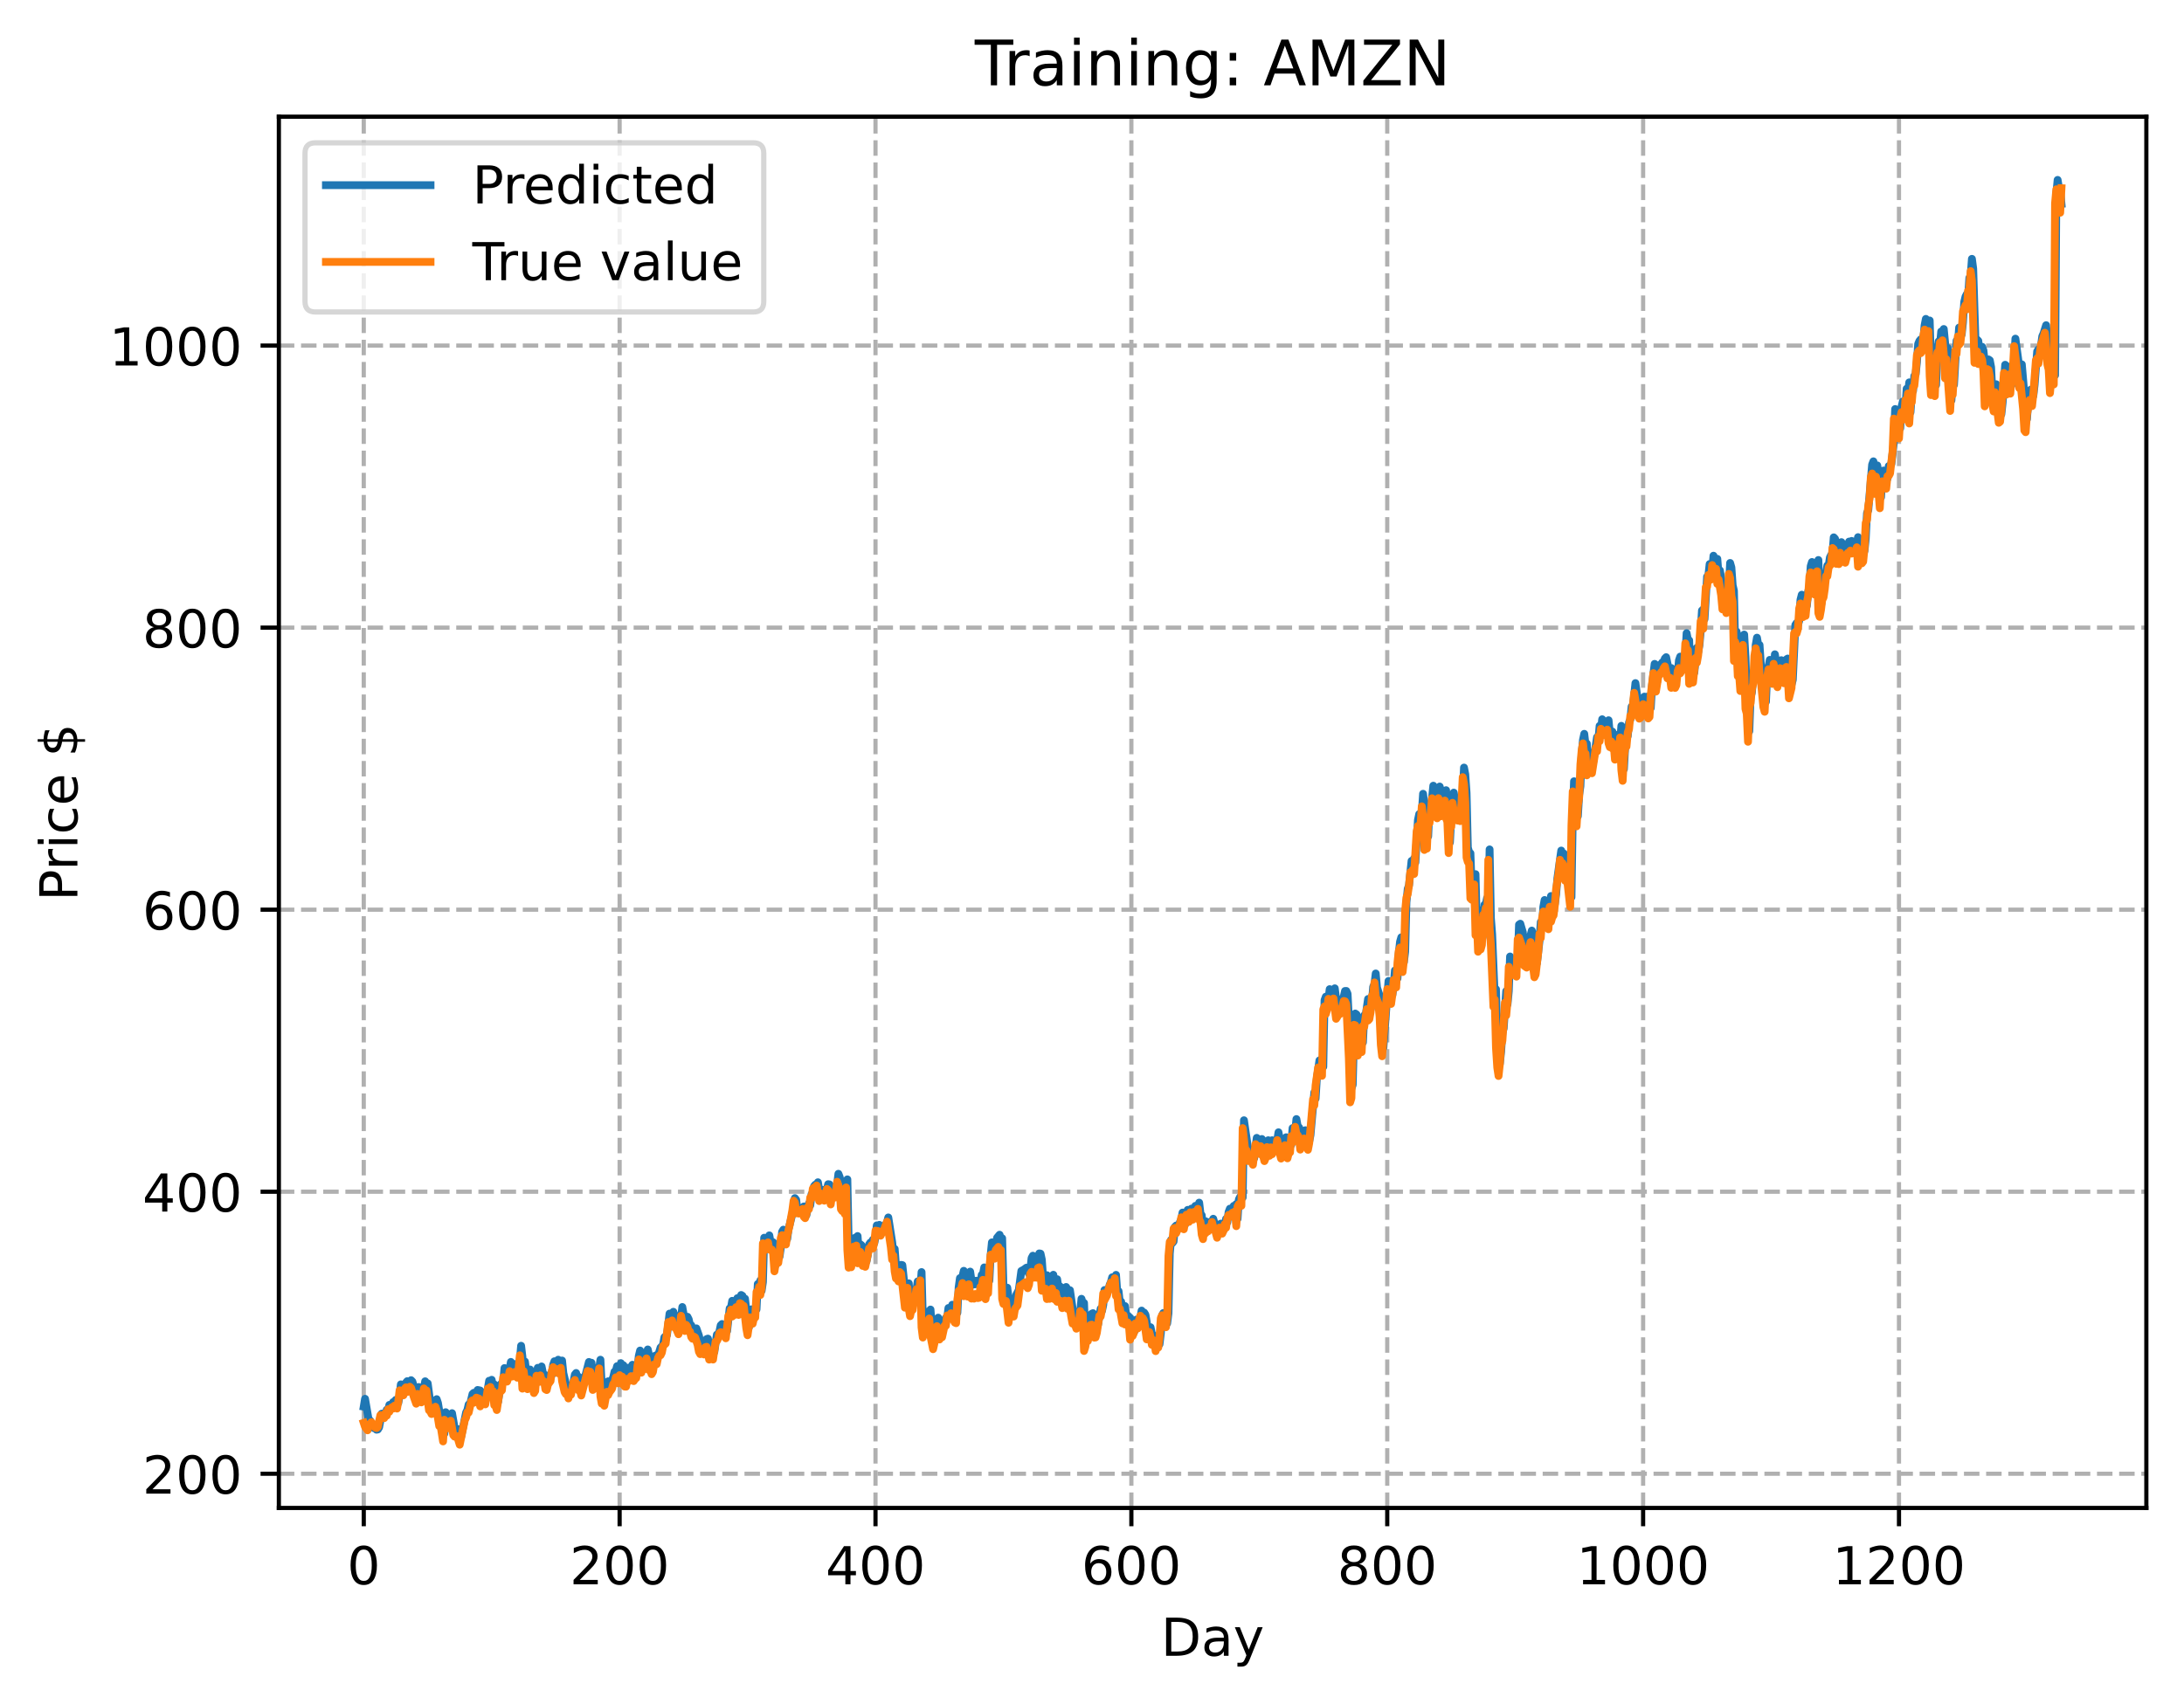 <?xml version="1.0" encoding="utf-8" standalone="no"?>
<!DOCTYPE svg PUBLIC "-//W3C//DTD SVG 1.1//EN"
  "http://www.w3.org/Graphics/SVG/1.1/DTD/svg11.dtd">
<!-- Created with matplotlib (https://matplotlib.org/) -->
<svg height="325.986pt" version="1.1" viewBox="0 0 417.648 325.986" width="417.648pt" xmlns="http://www.w3.org/2000/svg" xmlns:xlink="http://www.w3.org/1999/xlink">
 <defs>
  <style type="text/css">
*{stroke-linecap:butt;stroke-linejoin:round;}
  </style>
 </defs>
 <g id="figure_1">
  <g id="patch_1">
   <path d="M 0 325.986 
L 417.648 325.986 
L 417.648 0 
L 0 0 
z
" style="fill:#ffffff;"/>
  </g>
  <g id="axes_1">
   <g id="patch_2">
    <path d="M 53.328 288.43 
L 410.448 288.43 
L 410.448 22.318 
L 53.328 22.318 
z
" style="fill:#ffffff;"/>
   </g>
   <g id="matplotlib.axis_1">
    <g id="xtick_1">
     <g id="line2d_1">
      <path clip-path="url(#p2f483628b0)" d="M 69.561 288.43 
L 69.561 22.318 
" style="fill:none;stroke:#b0b0b0;stroke-dasharray:2.96,1.28;stroke-dashoffset:0;stroke-width:0.8;"/>
     </g>
     <g id="line2d_2">
      <defs>
       <path d="M 0 0 
L 0 3.5 
" id="me9a9ee5d67" style="stroke:#000000;stroke-width:0.8;"/>
      </defs>
      <g>
       <use style="stroke:#000000;stroke-width:0.8;" x="69.561" xlink:href="#me9a9ee5d67" y="288.43"/>
      </g>
     </g>
     <g id="text_1">
      <!-- 0 -->
      <defs>
       <path d="M 31.781 66.406 
Q 24.172 66.406 20.328 58.906 
Q 16.5 51.422 16.5 36.375 
Q 16.5 21.391 20.328 13.891 
Q 24.172 6.391 31.781 6.391 
Q 39.453 6.391 43.281 13.891 
Q 47.125 21.391 47.125 36.375 
Q 47.125 51.422 43.281 58.906 
Q 39.453 66.406 31.781 66.406 
z
M 31.781 74.219 
Q 44.047 74.219 50.516 64.516 
Q 56.984 54.828 56.984 36.375 
Q 56.984 17.969 50.516 8.266 
Q 44.047 -1.422 31.781 -1.422 
Q 19.531 -1.422 13.062 8.266 
Q 6.594 17.969 6.594 36.375 
Q 6.594 54.828 13.062 64.516 
Q 19.531 74.219 31.781 74.219 
z
" id="DejaVuSans-48"/>
      </defs>
      <g transform="translate(66.38 303.029)scale(0.1 -0.1)">
       <use xlink:href="#DejaVuSans-48"/>
      </g>
     </g>
    </g>
    <g id="xtick_2">
     <g id="line2d_3">
      <path clip-path="url(#p2f483628b0)" d="M 118.491 288.43 
L 118.491 22.318 
" style="fill:none;stroke:#b0b0b0;stroke-dasharray:2.96,1.28;stroke-dashoffset:0;stroke-width:0.8;"/>
     </g>
     <g id="line2d_4">
      <g>
       <use style="stroke:#000000;stroke-width:0.8;" x="118.491" xlink:href="#me9a9ee5d67" y="288.43"/>
      </g>
     </g>
     <g id="text_2">
      <!-- 200 -->
      <defs>
       <path d="M 19.188 8.297 
L 53.609 8.297 
L 53.609 0 
L 7.328 0 
L 7.328 8.297 
Q 12.938 14.109 22.625 23.891 
Q 32.328 33.688 34.812 36.531 
Q 39.547 41.844 41.422 45.531 
Q 43.312 49.219 43.312 52.781 
Q 43.312 58.594 39.234 62.25 
Q 35.156 65.922 28.609 65.922 
Q 23.969 65.922 18.812 64.312 
Q 13.672 62.703 7.812 59.422 
L 7.812 69.391 
Q 13.766 71.781 18.938 73 
Q 24.125 74.219 28.422 74.219 
Q 39.75 74.219 46.484 68.547 
Q 53.219 62.891 53.219 53.422 
Q 53.219 48.922 51.531 44.891 
Q 49.859 40.875 45.406 35.406 
Q 44.188 33.984 37.641 27.219 
Q 31.109 20.453 19.188 8.297 
z
" id="DejaVuSans-50"/>
      </defs>
      <g transform="translate(108.948 303.029)scale(0.1 -0.1)">
       <use xlink:href="#DejaVuSans-50"/>
       <use x="63.623" xlink:href="#DejaVuSans-48"/>
       <use x="127.246" xlink:href="#DejaVuSans-48"/>
      </g>
     </g>
    </g>
    <g id="xtick_3">
     <g id="line2d_5">
      <path clip-path="url(#p2f483628b0)" d="M 167.422 288.43 
L 167.422 22.318 
" style="fill:none;stroke:#b0b0b0;stroke-dasharray:2.96,1.28;stroke-dashoffset:0;stroke-width:0.8;"/>
     </g>
     <g id="line2d_6">
      <g>
       <use style="stroke:#000000;stroke-width:0.8;" x="167.422" xlink:href="#me9a9ee5d67" y="288.43"/>
      </g>
     </g>
     <g id="text_3">
      <!-- 400 -->
      <defs>
       <path d="M 37.797 64.312 
L 12.891 25.391 
L 37.797 25.391 
z
M 35.203 72.906 
L 47.609 72.906 
L 47.609 25.391 
L 58.016 25.391 
L 58.016 17.188 
L 47.609 17.188 
L 47.609 0 
L 37.797 0 
L 37.797 17.188 
L 4.891 17.188 
L 4.891 26.703 
z
" id="DejaVuSans-52"/>
      </defs>
      <g transform="translate(157.878 303.029)scale(0.1 -0.1)">
       <use xlink:href="#DejaVuSans-52"/>
       <use x="63.623" xlink:href="#DejaVuSans-48"/>
       <use x="127.246" xlink:href="#DejaVuSans-48"/>
      </g>
     </g>
    </g>
    <g id="xtick_4">
     <g id="line2d_7">
      <path clip-path="url(#p2f483628b0)" d="M 216.353 288.43 
L 216.353 22.318 
" style="fill:none;stroke:#b0b0b0;stroke-dasharray:2.96,1.28;stroke-dashoffset:0;stroke-width:0.8;"/>
     </g>
     <g id="line2d_8">
      <g>
       <use style="stroke:#000000;stroke-width:0.8;" x="216.353" xlink:href="#me9a9ee5d67" y="288.43"/>
      </g>
     </g>
     <g id="text_4">
      <!-- 600 -->
      <defs>
       <path d="M 33.016 40.375 
Q 26.375 40.375 22.484 35.828 
Q 18.609 31.297 18.609 23.391 
Q 18.609 15.531 22.484 10.953 
Q 26.375 6.391 33.016 6.391 
Q 39.656 6.391 43.531 10.953 
Q 47.406 15.531 47.406 23.391 
Q 47.406 31.297 43.531 35.828 
Q 39.656 40.375 33.016 40.375 
z
M 52.594 71.297 
L 52.594 62.312 
Q 48.875 64.062 45.094 64.984 
Q 41.312 65.922 37.594 65.922 
Q 27.828 65.922 22.672 59.328 
Q 17.531 52.734 16.797 39.406 
Q 19.672 43.656 24.016 45.922 
Q 28.375 48.188 33.594 48.188 
Q 44.578 48.188 50.953 41.516 
Q 57.328 34.859 57.328 23.391 
Q 57.328 12.156 50.688 5.359 
Q 44.047 -1.422 33.016 -1.422 
Q 20.359 -1.422 13.672 8.266 
Q 6.984 17.969 6.984 36.375 
Q 6.984 53.656 15.188 63.938 
Q 23.391 74.219 37.203 74.219 
Q 40.922 74.219 44.703 73.484 
Q 48.484 72.75 52.594 71.297 
z
" id="DejaVuSans-54"/>
      </defs>
      <g transform="translate(206.809 303.029)scale(0.1 -0.1)">
       <use xlink:href="#DejaVuSans-54"/>
       <use x="63.623" xlink:href="#DejaVuSans-48"/>
       <use x="127.246" xlink:href="#DejaVuSans-48"/>
      </g>
     </g>
    </g>
    <g id="xtick_5">
     <g id="line2d_9">
      <path clip-path="url(#p2f483628b0)" d="M 265.283 288.43 
L 265.283 22.318 
" style="fill:none;stroke:#b0b0b0;stroke-dasharray:2.96,1.28;stroke-dashoffset:0;stroke-width:0.8;"/>
     </g>
     <g id="line2d_10">
      <g>
       <use style="stroke:#000000;stroke-width:0.8;" x="265.283" xlink:href="#me9a9ee5d67" y="288.43"/>
      </g>
     </g>
     <g id="text_5">
      <!-- 800 -->
      <defs>
       <path d="M 31.781 34.625 
Q 24.75 34.625 20.719 30.859 
Q 16.703 27.094 16.703 20.516 
Q 16.703 13.922 20.719 10.156 
Q 24.75 6.391 31.781 6.391 
Q 38.812 6.391 42.859 10.172 
Q 46.922 13.969 46.922 20.516 
Q 46.922 27.094 42.891 30.859 
Q 38.875 34.625 31.781 34.625 
z
M 21.922 38.812 
Q 15.578 40.375 12.031 44.719 
Q 8.5 49.078 8.5 55.328 
Q 8.5 64.062 14.719 69.141 
Q 20.953 74.219 31.781 74.219 
Q 42.672 74.219 48.875 69.141 
Q 55.078 64.062 55.078 55.328 
Q 55.078 49.078 51.531 44.719 
Q 48 40.375 41.703 38.812 
Q 48.828 37.156 52.797 32.312 
Q 56.781 27.484 56.781 20.516 
Q 56.781 9.906 50.312 4.234 
Q 43.844 -1.422 31.781 -1.422 
Q 19.734 -1.422 13.25 4.234 
Q 6.781 9.906 6.781 20.516 
Q 6.781 27.484 10.781 32.312 
Q 14.797 37.156 21.922 38.812 
z
M 18.312 54.391 
Q 18.312 48.734 21.844 45.562 
Q 25.391 42.391 31.781 42.391 
Q 38.141 42.391 41.719 45.562 
Q 45.312 48.734 45.312 54.391 
Q 45.312 60.062 41.719 63.234 
Q 38.141 66.406 31.781 66.406 
Q 25.391 66.406 21.844 63.234 
Q 18.312 60.062 18.312 54.391 
z
" id="DejaVuSans-56"/>
      </defs>
      <g transform="translate(255.74 303.029)scale(0.1 -0.1)">
       <use xlink:href="#DejaVuSans-56"/>
       <use x="63.623" xlink:href="#DejaVuSans-48"/>
       <use x="127.246" xlink:href="#DejaVuSans-48"/>
      </g>
     </g>
    </g>
    <g id="xtick_6">
     <g id="line2d_11">
      <path clip-path="url(#p2f483628b0)" d="M 314.214 288.43 
L 314.214 22.318 
" style="fill:none;stroke:#b0b0b0;stroke-dasharray:2.96,1.28;stroke-dashoffset:0;stroke-width:0.8;"/>
     </g>
     <g id="line2d_12">
      <g>
       <use style="stroke:#000000;stroke-width:0.8;" x="314.214" xlink:href="#me9a9ee5d67" y="288.43"/>
      </g>
     </g>
     <g id="text_6">
      <!-- 1000 -->
      <defs>
       <path d="M 12.406 8.297 
L 28.516 8.297 
L 28.516 63.922 
L 10.984 60.406 
L 10.984 69.391 
L 28.422 72.906 
L 38.281 72.906 
L 38.281 8.297 
L 54.391 8.297 
L 54.391 0 
L 12.406 0 
z
" id="DejaVuSans-49"/>
      </defs>
      <g transform="translate(301.489 303.029)scale(0.1 -0.1)">
       <use xlink:href="#DejaVuSans-49"/>
       <use x="63.623" xlink:href="#DejaVuSans-48"/>
       <use x="127.246" xlink:href="#DejaVuSans-48"/>
       <use x="190.869" xlink:href="#DejaVuSans-48"/>
      </g>
     </g>
    </g>
    <g id="xtick_7">
     <g id="line2d_13">
      <path clip-path="url(#p2f483628b0)" d="M 363.144 288.43 
L 363.144 22.318 
" style="fill:none;stroke:#b0b0b0;stroke-dasharray:2.96,1.28;stroke-dashoffset:0;stroke-width:0.8;"/>
     </g>
     <g id="line2d_14">
      <g>
       <use style="stroke:#000000;stroke-width:0.8;" x="363.144" xlink:href="#me9a9ee5d67" y="288.43"/>
      </g>
     </g>
     <g id="text_7">
      <!-- 1200 -->
      <g transform="translate(350.419 303.029)scale(0.1 -0.1)">
       <use xlink:href="#DejaVuSans-49"/>
       <use x="63.623" xlink:href="#DejaVuSans-50"/>
       <use x="127.246" xlink:href="#DejaVuSans-48"/>
       <use x="190.869" xlink:href="#DejaVuSans-48"/>
      </g>
     </g>
    </g>
    <g id="text_8">
     <!-- Day -->
     <defs>
      <path d="M 19.672 64.797 
L 19.672 8.109 
L 31.594 8.109 
Q 46.688 8.109 53.688 14.938 
Q 60.688 21.781 60.688 36.531 
Q 60.688 51.172 53.688 57.984 
Q 46.688 64.797 31.594 64.797 
z
M 9.812 72.906 
L 30.078 72.906 
Q 51.266 72.906 61.172 64.094 
Q 71.094 55.281 71.094 36.531 
Q 71.094 17.672 61.125 8.828 
Q 51.172 0 30.078 0 
L 9.812 0 
z
" id="DejaVuSans-68"/>
      <path d="M 34.281 27.484 
Q 23.391 27.484 19.188 25 
Q 14.984 22.516 14.984 16.5 
Q 14.984 11.719 18.141 8.906 
Q 21.297 6.109 26.703 6.109 
Q 34.188 6.109 38.703 11.406 
Q 43.219 16.703 43.219 25.484 
L 43.219 27.484 
z
M 52.203 31.203 
L 52.203 0 
L 43.219 0 
L 43.219 8.297 
Q 40.141 3.328 35.547 0.953 
Q 30.953 -1.422 24.312 -1.422 
Q 15.922 -1.422 10.953 3.297 
Q 6 8.016 6 15.922 
Q 6 25.141 12.172 29.828 
Q 18.359 34.516 30.609 34.516 
L 43.219 34.516 
L 43.219 35.406 
Q 43.219 41.609 39.141 45 
Q 35.062 48.391 27.688 48.391 
Q 23 48.391 18.547 47.266 
Q 14.109 46.141 10.016 43.891 
L 10.016 52.203 
Q 14.938 54.109 19.578 55.047 
Q 24.219 56 28.609 56 
Q 40.484 56 46.344 49.844 
Q 52.203 43.703 52.203 31.203 
z
" id="DejaVuSans-97"/>
      <path d="M 32.172 -5.078 
Q 28.375 -14.844 24.75 -17.812 
Q 21.141 -20.797 15.094 -20.797 
L 7.906 -20.797 
L 7.906 -13.281 
L 13.188 -13.281 
Q 16.891 -13.281 18.938 -11.516 
Q 21 -9.766 23.484 -3.219 
L 25.094 0.875 
L 2.984 54.688 
L 12.5 54.688 
L 29.594 11.922 
L 46.688 54.688 
L 56.203 54.688 
z
" id="DejaVuSans-121"/>
     </defs>
     <g transform="translate(222.015 316.707)scale(0.1 -0.1)">
      <use xlink:href="#DejaVuSans-68"/>
      <use x="77.002" xlink:href="#DejaVuSans-97"/>
      <use x="138.281" xlink:href="#DejaVuSans-121"/>
     </g>
    </g>
   </g>
   <g id="matplotlib.axis_2">
    <g id="ytick_1">
     <g id="line2d_15">
      <path clip-path="url(#p2f483628b0)" d="M 53.328 281.891 
L 410.448 281.891 
" style="fill:none;stroke:#b0b0b0;stroke-dasharray:2.96,1.28;stroke-dashoffset:0;stroke-width:0.8;"/>
     </g>
     <g id="line2d_16">
      <defs>
       <path d="M 0 0 
L -3.5 0 
" id="m87e187e3cb" style="stroke:#000000;stroke-width:0.8;"/>
      </defs>
      <g>
       <use style="stroke:#000000;stroke-width:0.8;" x="53.328" xlink:href="#m87e187e3cb" y="281.891"/>
      </g>
     </g>
     <g id="text_9">
      <!-- 200 -->
      <g transform="translate(27.241 285.69)scale(0.1 -0.1)">
       <use xlink:href="#DejaVuSans-50"/>
       <use x="63.623" xlink:href="#DejaVuSans-48"/>
       <use x="127.246" xlink:href="#DejaVuSans-48"/>
      </g>
     </g>
    </g>
    <g id="ytick_2">
     <g id="line2d_17">
      <path clip-path="url(#p2f483628b0)" d="M 53.328 227.944 
L 410.448 227.944 
" style="fill:none;stroke:#b0b0b0;stroke-dasharray:2.96,1.28;stroke-dashoffset:0;stroke-width:0.8;"/>
     </g>
     <g id="line2d_18">
      <g>
       <use style="stroke:#000000;stroke-width:0.8;" x="53.328" xlink:href="#m87e187e3cb" y="227.944"/>
      </g>
     </g>
     <g id="text_10">
      <!-- 400 -->
      <g transform="translate(27.241 231.743)scale(0.1 -0.1)">
       <use xlink:href="#DejaVuSans-52"/>
       <use x="63.623" xlink:href="#DejaVuSans-48"/>
       <use x="127.246" xlink:href="#DejaVuSans-48"/>
      </g>
     </g>
    </g>
    <g id="ytick_3">
     <g id="line2d_19">
      <path clip-path="url(#p2f483628b0)" d="M 53.328 173.997 
L 410.448 173.997 
" style="fill:none;stroke:#b0b0b0;stroke-dasharray:2.96,1.28;stroke-dashoffset:0;stroke-width:0.8;"/>
     </g>
     <g id="line2d_20">
      <g>
       <use style="stroke:#000000;stroke-width:0.8;" x="53.328" xlink:href="#m87e187e3cb" y="173.997"/>
      </g>
     </g>
     <g id="text_11">
      <!-- 600 -->
      <g transform="translate(27.241 177.796)scale(0.1 -0.1)">
       <use xlink:href="#DejaVuSans-54"/>
       <use x="63.623" xlink:href="#DejaVuSans-48"/>
       <use x="127.246" xlink:href="#DejaVuSans-48"/>
      </g>
     </g>
    </g>
    <g id="ytick_4">
     <g id="line2d_21">
      <path clip-path="url(#p2f483628b0)" d="M 53.328 120.05 
L 410.448 120.05 
" style="fill:none;stroke:#b0b0b0;stroke-dasharray:2.96,1.28;stroke-dashoffset:0;stroke-width:0.8;"/>
     </g>
     <g id="line2d_22">
      <g>
       <use style="stroke:#000000;stroke-width:0.8;" x="53.328" xlink:href="#m87e187e3cb" y="120.05"/>
      </g>
     </g>
     <g id="text_12">
      <!-- 800 -->
      <g transform="translate(27.241 123.849)scale(0.1 -0.1)">
       <use xlink:href="#DejaVuSans-56"/>
       <use x="63.623" xlink:href="#DejaVuSans-48"/>
       <use x="127.246" xlink:href="#DejaVuSans-48"/>
      </g>
     </g>
    </g>
    <g id="ytick_5">
     <g id="line2d_23">
      <path clip-path="url(#p2f483628b0)" d="M 53.328 66.103 
L 410.448 66.103 
" style="fill:none;stroke:#b0b0b0;stroke-dasharray:2.96,1.28;stroke-dashoffset:0;stroke-width:0.8;"/>
     </g>
     <g id="line2d_24">
      <g>
       <use style="stroke:#000000;stroke-width:0.8;" x="53.328" xlink:href="#m87e187e3cb" y="66.103"/>
      </g>
     </g>
     <g id="text_13">
      <!-- 1000 -->
      <g transform="translate(20.878 69.903)scale(0.1 -0.1)">
       <use xlink:href="#DejaVuSans-49"/>
       <use x="63.623" xlink:href="#DejaVuSans-48"/>
       <use x="127.246" xlink:href="#DejaVuSans-48"/>
       <use x="190.869" xlink:href="#DejaVuSans-48"/>
      </g>
     </g>
    </g>
    <g id="text_14">
     <!-- Price $ -->
     <defs>
      <path d="M 19.672 64.797 
L 19.672 37.406 
L 32.078 37.406 
Q 38.969 37.406 42.719 40.969 
Q 46.484 44.531 46.484 51.125 
Q 46.484 57.672 42.719 61.234 
Q 38.969 64.797 32.078 64.797 
z
M 9.812 72.906 
L 32.078 72.906 
Q 44.344 72.906 50.609 67.359 
Q 56.891 61.812 56.891 51.125 
Q 56.891 40.328 50.609 34.812 
Q 44.344 29.297 32.078 29.297 
L 19.672 29.297 
L 19.672 0 
L 9.812 0 
z
" id="DejaVuSans-80"/>
      <path d="M 41.109 46.297 
Q 39.594 47.172 37.812 47.578 
Q 36.031 48 33.891 48 
Q 26.266 48 22.188 43.047 
Q 18.109 38.094 18.109 28.812 
L 18.109 0 
L 9.078 0 
L 9.078 54.688 
L 18.109 54.688 
L 18.109 46.188 
Q 20.953 51.172 25.484 53.578 
Q 30.031 56 36.531 56 
Q 37.453 56 38.578 55.875 
Q 39.703 55.766 41.062 55.516 
z
" id="DejaVuSans-114"/>
      <path d="M 9.422 54.688 
L 18.406 54.688 
L 18.406 0 
L 9.422 0 
z
M 9.422 75.984 
L 18.406 75.984 
L 18.406 64.594 
L 9.422 64.594 
z
" id="DejaVuSans-105"/>
      <path d="M 48.781 52.594 
L 48.781 44.188 
Q 44.969 46.297 41.141 47.344 
Q 37.312 48.391 33.406 48.391 
Q 24.656 48.391 19.812 42.844 
Q 14.984 37.312 14.984 27.297 
Q 14.984 17.281 19.812 11.734 
Q 24.656 6.203 33.406 6.203 
Q 37.312 6.203 41.141 7.25 
Q 44.969 8.297 48.781 10.406 
L 48.781 2.094 
Q 45.016 0.344 40.984 -0.531 
Q 36.969 -1.422 32.422 -1.422 
Q 20.062 -1.422 12.781 6.344 
Q 5.516 14.109 5.516 27.297 
Q 5.516 40.672 12.859 48.328 
Q 20.219 56 33.016 56 
Q 37.156 56 41.109 55.141 
Q 45.062 54.297 48.781 52.594 
z
" id="DejaVuSans-99"/>
      <path d="M 56.203 29.594 
L 56.203 25.203 
L 14.891 25.203 
Q 15.484 15.922 20.484 11.062 
Q 25.484 6.203 34.422 6.203 
Q 39.594 6.203 44.453 7.469 
Q 49.312 8.734 54.109 11.281 
L 54.109 2.781 
Q 49.266 0.734 44.188 -0.344 
Q 39.109 -1.422 33.891 -1.422 
Q 20.797 -1.422 13.156 6.188 
Q 5.516 13.812 5.516 26.812 
Q 5.516 40.234 12.766 48.109 
Q 20.016 56 32.328 56 
Q 43.359 56 49.781 48.891 
Q 56.203 41.797 56.203 29.594 
z
M 47.219 32.234 
Q 47.125 39.594 43.094 43.984 
Q 39.062 48.391 32.422 48.391 
Q 24.906 48.391 20.391 44.141 
Q 15.875 39.891 15.188 32.172 
z
" id="DejaVuSans-101"/>
      <path id="DejaVuSans-32"/>
      <path d="M 33.797 -14.703 
L 28.906 -14.703 
L 28.859 0 
Q 23.734 0.094 18.609 1.188 
Q 13.484 2.297 8.297 4.5 
L 8.297 13.281 
Q 13.281 10.156 18.375 8.562 
Q 23.484 6.984 28.906 6.938 
L 28.906 29.203 
Q 18.109 30.953 13.203 35.156 
Q 8.297 39.359 8.297 46.688 
Q 8.297 54.641 13.625 59.219 
Q 18.953 63.812 28.906 64.5 
L 28.906 75.984 
L 33.797 75.984 
L 33.797 64.656 
Q 38.328 64.453 42.578 63.688 
Q 46.828 62.938 50.875 61.625 
L 50.875 53.078 
Q 46.828 55.125 42.547 56.25 
Q 38.281 57.375 33.797 57.562 
L 33.797 36.719 
Q 44.875 35.016 50.094 30.609 
Q 55.328 26.219 55.328 18.609 
Q 55.328 10.359 49.781 5.594 
Q 44.234 0.828 33.797 0.094 
z
M 28.906 37.594 
L 28.906 57.625 
Q 23.25 56.984 20.266 54.391 
Q 17.281 51.812 17.281 47.516 
Q 17.281 43.312 20.031 40.969 
Q 22.797 38.625 28.906 37.594 
z
M 33.797 28.219 
L 33.797 7.078 
Q 39.984 7.906 43.141 10.594 
Q 46.297 13.281 46.297 17.672 
Q 46.297 21.969 43.281 24.5 
Q 40.281 27.047 33.797 28.219 
z
" id="DejaVuSans-36"/>
     </defs>
     <g transform="translate(14.798 172.342)rotate(-90)scale(0.1 -0.1)">
      <use xlink:href="#DejaVuSans-80"/>
      <use x="58.553" xlink:href="#DejaVuSans-114"/>
      <use x="99.666" xlink:href="#DejaVuSans-105"/>
      <use x="127.449" xlink:href="#DejaVuSans-99"/>
      <use x="182.43" xlink:href="#DejaVuSans-101"/>
      <use x="243.953" xlink:href="#DejaVuSans-32"/>
      <use x="275.74" xlink:href="#DejaVuSans-36"/>
     </g>
    </g>
   </g>
   <g id="line2d_25">
    <path clip-path="url(#p2f483628b0)" d="M 69.561 269.05 
L 69.806 267.554 
L 70.539 271.842 
L 70.784 271.717 
L 71.029 272.68 
L 71.273 272.416 
L 71.518 273.173 
L 71.763 273.214 
L 72.007 273.47 
L 72.252 273.417 
L 72.497 273.016 
L 72.986 270.412 
L 73.231 270.368 
L 73.72 270.695 
L 73.965 269.646 
L 74.209 270.051 
L 74.454 268.722 
L 74.699 269.127 
L 75.188 268.179 
L 75.433 268.367 
L 75.677 267.767 
L 75.922 267.876 
L 76.166 268.343 
L 76.411 266.971 
L 76.656 264.795 
L 77.145 265.655 
L 77.39 265.684 
L 77.634 264.477 
L 77.879 264.182 
L 78.124 265.036 
L 78.368 264.807 
L 78.613 263.994 
L 78.858 264.255 
L 79.347 265.826 
L 79.836 267.197 
L 80.081 265.306 
L 80.815 266.859 
L 81.304 264.208 
L 81.549 264.773 
L 81.794 264.606 
L 82.283 268.354 
L 82.527 268.536 
L 82.772 269.015 
L 83.017 268.502 
L 83.261 268.595 
L 83.506 267.627 
L 83.751 268.362 
L 84.24 271.306 
L 84.485 271.14 
L 84.974 274.227 
L 85.219 270.118 
L 85.463 271.593 
L 85.708 271.774 
L 85.953 271.666 
L 86.197 271.158 
L 86.442 270.306 
L 86.931 273.101 
L 87.176 273.391 
L 87.665 273.362 
L 88.154 274.945 
L 89.133 270.169 
L 89.378 269.691 
L 89.622 268.638 
L 89.867 268.677 
L 90.356 266.64 
L 90.601 266.412 
L 90.846 266.843 
L 91.335 265.868 
L 91.824 265.971 
L 92.069 267.48 
L 92.314 266.701 
L 92.558 266.45 
L 92.803 266.519 
L 93.048 267.046 
L 93.537 264.105 
L 93.781 264.916 
L 94.026 263.924 
L 94.271 265.227 
L 94.515 264.785 
L 94.76 267.405 
L 95.005 267.244 
L 95.249 268.122 
L 95.739 264.798 
L 96.228 264.308 
L 96.473 261.677 
L 96.717 262.169 
L 96.962 262.236 
L 97.207 262.499 
L 97.451 261.832 
L 97.696 260.505 
L 97.941 260.871 
L 98.185 261.647 
L 98.675 260.889 
L 99.164 261.837 
L 99.409 260.234 
L 99.653 257.411 
L 99.898 259.515 
L 100.142 263.753 
L 100.387 260.437 
L 100.632 262.472 
L 100.876 262.555 
L 101.121 263.908 
L 101.366 261.955 
L 101.61 263.196 
L 101.855 263.667 
L 102.1 263.126 
L 102.344 264.386 
L 102.589 264.254 
L 102.834 261.634 
L 103.078 261.745 
L 103.323 262.791 
L 103.568 261.366 
L 103.812 262.582 
L 104.057 262.931 
L 104.302 263.011 
L 104.546 264.203 
L 104.791 264.19 
L 105.036 263.365 
L 105.28 263.259 
L 105.525 262.995 
L 105.769 261.091 
L 106.014 260.381 
L 106.259 260.496 
L 106.748 260.08 
L 106.993 261.062 
L 107.237 260.286 
L 107.482 260.236 
L 107.727 262.63 
L 108.216 264.687 
L 108.461 265.265 
L 108.705 265.141 
L 108.95 266.444 
L 109.195 265.19 
L 109.439 265.518 
L 109.929 262.921 
L 110.173 262.62 
L 110.418 263.873 
L 110.663 263.343 
L 110.907 264.441 
L 111.152 264.264 
L 111.397 265.223 
L 112.62 260.509 
L 112.864 261.893 
L 113.109 260.659 
L 113.598 264.191 
L 113.843 263.869 
L 114.088 262.973 
L 114.332 261.572 
L 114.577 261.727 
L 114.822 260.082 
L 115.066 265.25 
L 115.311 266.551 
L 115.556 265.338 
L 115.8 266.847 
L 116.29 264.208 
L 116.534 264.957 
L 116.779 264.183 
L 117.024 263.968 
L 117.268 263.424 
L 117.513 262.363 
L 117.757 262.233 
L 118.002 261.313 
L 118.247 261.668 
L 118.491 262.32 
L 118.736 260.746 
L 118.981 261.359 
L 119.225 261.148 
L 119.47 262.793 
L 119.715 263.083 
L 119.959 263.051 
L 120.204 261.612 
L 120.449 262.048 
L 120.938 261.047 
L 121.427 261.924 
L 121.672 261.637 
L 121.917 261.614 
L 122.161 259.337 
L 122.406 258.327 
L 122.895 260.74 
L 123.14 259.668 
L 123.385 260.153 
L 123.874 258.118 
L 124.363 260.286 
L 124.608 260.203 
L 124.852 260.927 
L 125.097 260.469 
L 125.342 259.277 
L 125.831 259.309 
L 126.32 257.751 
L 126.565 257.567 
L 126.81 257.127 
L 127.054 255.78 
L 127.544 255.362 
L 128.033 251.258 
L 128.278 251.494 
L 128.522 251.434 
L 128.767 250.913 
L 129.012 252.038 
L 129.256 251.656 
L 129.99 253.336 
L 130.235 252.077 
L 130.479 249.999 
L 130.969 252.698 
L 131.213 253.004 
L 131.458 251.862 
L 131.703 252.346 
L 131.947 253.48 
L 132.192 253.491 
L 132.437 254.381 
L 132.681 254.619 
L 132.926 254.193 
L 133.171 254.083 
L 133.66 255.482 
L 133.905 256.737 
L 134.149 257.336 
L 134.394 257.137 
L 134.639 256.732 
L 134.883 257.524 
L 135.128 256.132 
L 135.373 256.045 
L 135.862 258.448 
L 136.106 258.254 
L 136.351 257.701 
L 136.596 258.605 
L 137.085 255.283 
L 137.33 255.182 
L 137.574 254.686 
L 137.819 253.503 
L 138.064 253.255 
L 138.798 254.044 
L 139.042 254.602 
L 139.532 250.261 
L 139.776 250.178 
L 140.021 248.813 
L 140.266 250.176 
L 140.51 249.469 
L 140.755 249.728 
L 141 248.306 
L 141.244 248.932 
L 141.489 249.893 
L 141.733 247.699 
L 141.978 247.856 
L 142.223 249.531 
L 142.467 248.404 
L 142.957 252.501 
L 143.201 253.913 
L 143.691 250.448 
L 143.935 250.513 
L 144.18 251.662 
L 144.425 250.526 
L 144.669 250.45 
L 144.914 245.591 
L 145.159 246.356 
L 145.403 244.916 
L 145.648 246.89 
L 145.893 245.22 
L 146.137 236.747 
L 146.382 238.161 
L 146.627 236.924 
L 146.871 237.132 
L 147.116 236.296 
L 147.361 237.625 
L 147.605 237.688 
L 147.85 237.615 
L 148.094 238.562 
L 148.339 241.967 
L 148.828 238.933 
L 149.073 240.353 
L 149.318 238.657 
L 149.562 235.615 
L 149.807 235.205 
L 150.052 236.05 
L 150.541 236.958 
L 150.786 235.114 
L 151.52 232.233 
L 151.764 230.997 
L 152.009 229.167 
L 152.254 229.485 
L 152.498 231.596 
L 152.743 231.246 
L 152.988 231.874 
L 153.232 231.145 
L 153.477 231.529 
L 153.721 230.768 
L 153.966 232.325 
L 154.211 232.423 
L 154.7 230.164 
L 154.945 230.56 
L 155.189 228.416 
L 155.434 228.743 
L 155.679 226.874 
L 155.923 226.591 
L 156.168 227.558 
L 156.413 226.139 
L 156.902 229.018 
L 157.147 227.583 
L 157.391 227.609 
L 157.636 227.782 
L 157.881 228.379 
L 158.37 226.51 
L 158.615 226.549 
L 158.859 227.255 
L 159.104 228.878 
L 159.349 227.03 
L 159.593 227.858 
L 159.838 227.727 
L 160.082 226.623 
L 160.327 224.518 
L 160.572 225.141 
L 160.816 226.39 
L 161.061 229.595 
L 161.306 229.944 
L 161.55 227.956 
L 161.795 230.772 
L 162.04 225.587 
L 162.284 237.508 
L 162.529 240.766 
L 162.774 240.175 
L 163.018 240.684 
L 163.508 236.753 
L 163.752 236.738 
L 163.997 236.425 
L 164.242 239.84 
L 164.486 237.979 
L 164.731 238.165 
L 165.22 240.98 
L 165.465 240.21 
L 165.709 241.254 
L 165.954 240.014 
L 166.199 238.012 
L 166.443 237.671 
L 166.688 237.618 
L 166.933 237.123 
L 167.177 237.813 
L 167.422 236.646 
L 167.667 234.382 
L 167.911 234.525 
L 168.156 234.292 
L 168.401 234.481 
L 168.645 235.269 
L 168.89 234.551 
L 169.135 234.569 
L 169.624 233.804 
L 169.869 232.869 
L 170.603 237.537 
L 170.847 239.633 
L 171.092 238.886 
L 171.337 242.152 
L 171.581 243.906 
L 171.826 243.906 
L 172.07 244.208 
L 172.315 241.937 
L 172.56 241.986 
L 173.294 248.993 
L 173.538 246.549 
L 173.783 245.469 
L 174.028 249.235 
L 174.272 250.512 
L 174.517 249.338 
L 174.762 249.2 
L 175.006 247.198 
L 175.251 246.685 
L 175.496 245.094 
L 175.74 245.34 
L 175.985 246.615 
L 176.23 243.316 
L 176.474 252.294 
L 176.719 253.905 
L 177.453 250.886 
L 177.697 251.015 
L 177.942 250.483 
L 178.187 253.888 
L 178.676 256.464 
L 178.921 255.55 
L 179.165 252.497 
L 179.41 252.035 
L 179.655 253.944 
L 179.899 254.559 
L 180.144 253.806 
L 180.389 253.797 
L 180.878 252.079 
L 181.123 252.205 
L 181.367 250.189 
L 181.857 250.739 
L 182.101 249.566 
L 182.346 249.627 
L 182.591 250.758 
L 183.08 251.094 
L 183.325 246.239 
L 183.569 244.472 
L 183.814 245.168 
L 184.303 243.077 
L 184.548 245.699 
L 184.792 245.715 
L 185.037 245.13 
L 185.282 245.539 
L 185.526 243.229 
L 185.771 244.924 
L 186.016 245.743 
L 186.26 244.959 
L 186.505 245.651 
L 186.75 244.967 
L 187.239 245.751 
L 187.484 245.872 
L 187.728 243.861 
L 187.973 243.694 
L 188.218 242.426 
L 188.462 243.466 
L 188.707 246.06 
L 188.952 244.356 
L 189.196 244.964 
L 189.441 240.089 
L 189.685 237.634 
L 189.93 237.993 
L 190.175 237.72 
L 190.419 238.442 
L 190.664 236.76 
L 191.153 236.174 
L 191.398 237.017 
L 191.643 236.843 
L 191.887 246.106 
L 192.132 246.888 
L 192.377 247 
L 192.621 246.3 
L 193.111 250.23 
L 193.355 248.512 
L 193.6 248.848 
L 193.845 248.421 
L 194.089 249.161 
L 194.334 247.675 
L 194.823 246.761 
L 195.312 243.099 
L 195.802 242.835 
L 196.291 242.475 
L 196.78 243.666 
L 197.025 242.88 
L 197.27 240.627 
L 197.514 240.187 
L 197.759 241.259 
L 198.004 241.582 
L 198.248 240.801 
L 198.493 241.642 
L 198.738 239.747 
L 198.982 239.79 
L 199.227 240.929 
L 199.472 244.405 
L 199.716 243.909 
L 199.961 244.068 
L 200.206 243.914 
L 200.45 245.561 
L 200.695 244.487 
L 200.94 245.709 
L 201.184 245.519 
L 201.429 243.833 
L 201.673 245.77 
L 201.918 245.956 
L 202.163 244.681 
L 202.407 246.397 
L 202.652 246.01 
L 202.897 246.449 
L 203.141 246.318 
L 203.386 247.573 
L 203.631 247.166 
L 203.875 246.166 
L 204.12 246.573 
L 204.365 248.171 
L 204.609 246.786 
L 205.099 250.18 
L 205.343 251.472 
L 205.588 251.096 
L 206.077 252.353 
L 206.322 252.091 
L 206.567 250.986 
L 206.811 248.429 
L 207.056 249.209 
L 207.3 249.222 
L 207.545 256.001 
L 207.79 255.249 
L 208.034 253.654 
L 208.279 254.211 
L 208.768 251.287 
L 209.013 251.177 
L 209.258 252.012 
L 209.502 253.973 
L 209.747 254.06 
L 209.992 253.3 
L 210.481 250.319 
L 210.726 250.75 
L 210.97 249.614 
L 211.215 246.751 
L 211.46 247.949 
L 211.704 247.215 
L 211.949 246.854 
L 212.194 245.765 
L 212.438 245.22 
L 212.683 244.314 
L 213.172 245.088 
L 213.417 243.85 
L 213.661 247.229 
L 213.906 246.967 
L 214.151 249.234 
L 214.395 248.971 
L 214.885 251.521 
L 215.129 249.814 
L 215.374 251.588 
L 215.619 251.59 
L 216.108 252.061 
L 216.353 255.035 
L 216.597 254.277 
L 216.842 254.814 
L 217.087 254.339 
L 217.331 252.401 
L 217.576 252.484 
L 217.821 253.468 
L 218.31 250.685 
L 218.555 251.144 
L 218.799 251.065 
L 219.044 251.464 
L 219.288 252.849 
L 219.533 254.88 
L 219.778 254.179 
L 220.022 253.862 
L 220.512 256.364 
L 220.756 255.492 
L 221.001 255.981 
L 221.246 257.731 
L 221.49 256.63 
L 221.735 257.12 
L 221.98 255.065 
L 222.224 251.612 
L 222.469 251.15 
L 222.714 251.613 
L 223.203 253.121 
L 223.448 251.203 
L 223.692 239.802 
L 223.937 237.173 
L 224.182 237.77 
L 224.426 237.459 
L 224.671 234.68 
L 224.916 234.418 
L 225.16 235.217 
L 225.649 233.737 
L 225.894 233.259 
L 226.139 231.934 
L 226.383 233.768 
L 226.628 234.209 
L 227.117 231.422 
L 227.607 232.995 
L 227.851 231.173 
L 228.096 231.193 
L 228.341 232.398 
L 228.585 230.657 
L 228.83 230.897 
L 229.075 231.499 
L 229.319 230.036 
L 229.564 232.129 
L 229.809 232.45 
L 230.053 234.8 
L 230.298 235.752 
L 230.543 233.597 
L 230.787 234.565 
L 231.032 234.122 
L 231.276 234.46 
L 231.521 233.667 
L 231.766 234.41 
L 232.01 233.119 
L 232.255 233.995 
L 232.5 234.096 
L 232.989 235.928 
L 233.234 235.205 
L 233.478 234.046 
L 233.968 235.285 
L 234.212 234.804 
L 234.457 233.148 
L 234.702 233.786 
L 234.946 231.832 
L 235.191 231.191 
L 235.436 231.459 
L 235.68 231.47 
L 235.925 230.658 
L 236.17 231.034 
L 236.414 230.306 
L 236.659 233.134 
L 236.904 229.421 
L 237.148 228.945 
L 237.393 229.171 
L 237.637 229.051 
L 237.882 214.276 
L 238.861 220.975 
L 239.105 220.633 
L 239.35 220.566 
L 239.839 221.527 
L 240.329 217.649 
L 240.573 217.891 
L 240.818 218.301 
L 241.063 219.278 
L 241.307 217.863 
L 241.552 219.582 
L 241.797 219.777 
L 242.041 220.68 
L 242.286 220.131 
L 242.531 218.099 
L 242.775 219.145 
L 243.02 219.635 
L 243.264 218.102 
L 243.509 219.391 
L 243.998 218.3 
L 244.243 218.113 
L 244.488 216.579 
L 244.977 219.226 
L 245.222 220.191 
L 245.466 219.562 
L 245.711 218.168 
L 245.956 217.528 
L 246.2 218.409 
L 246.445 220.137 
L 246.69 219.137 
L 246.934 218.951 
L 247.179 215.78 
L 247.424 216.963 
L 247.668 216.629 
L 247.913 214.052 
L 248.158 215.441 
L 248.402 215.626 
L 248.647 216.15 
L 248.892 218.345 
L 249.381 216.287 
L 249.625 216.184 
L 249.87 216.655 
L 250.115 216.484 
L 250.359 218.347 
L 250.604 217.119 
L 251.338 208.948 
L 251.583 210.136 
L 251.827 206.211 
L 252.317 202.828 
L 252.561 202.749 
L 252.806 202.521 
L 253.051 204.048 
L 253.295 191.304 
L 253.54 190.637 
L 253.785 192.183 
L 254.029 191.342 
L 254.274 189.202 
L 254.519 189.35 
L 254.763 189.713 
L 255.008 190.347 
L 255.252 189.042 
L 255.742 192.964 
L 255.986 192.649 
L 256.231 191.62 
L 256.476 192.093 
L 256.72 191.096 
L 256.965 190.632 
L 257.21 189.55 
L 257.454 189.543 
L 257.699 190.081 
L 258.188 199.966 
L 258.433 208.174 
L 258.678 207.499 
L 258.922 198.345 
L 259.167 193.863 
L 259.412 194.041 
L 259.656 195.427 
L 259.901 199.866 
L 260.146 196.26 
L 260.635 199.383 
L 260.88 194.227 
L 261.124 194.454 
L 261.613 191.082 
L 261.858 193.29 
L 262.103 193.087 
L 262.347 191.85 
L 262.592 188.733 
L 262.837 188.283 
L 263.081 186.204 
L 263.326 188.908 
L 263.815 190.402 
L 264.06 192.997 
L 264.305 198.359 
L 264.549 200.385 
L 265.039 193.709 
L 265.528 187.633 
L 265.773 189.275 
L 266.017 188 
L 266.262 190.33 
L 266.507 188.519 
L 266.751 185.625 
L 266.996 185.987 
L 267.24 187.144 
L 267.485 182.373 
L 267.73 180.13 
L 267.974 179.286 
L 268.219 182.518 
L 268.464 184.034 
L 268.708 182.033 
L 268.953 172.609 
L 269.198 170.021 
L 269.442 169.363 
L 269.932 164.668 
L 270.176 164.797 
L 270.421 164.197 
L 270.666 164.966 
L 271.155 156.851 
L 271.4 155.706 
L 271.644 156.694 
L 271.889 155.596 
L 272.134 151.83 
L 272.378 153.85 
L 272.623 160.184 
L 272.868 158.772 
L 273.112 159.97 
L 273.357 154.472 
L 273.601 155.157 
L 274.091 150.286 
L 274.335 152.448 
L 274.58 151.461 
L 274.825 151.961 
L 275.069 154.255 
L 275.314 150.445 
L 275.559 151.343 
L 275.803 154.045 
L 276.048 152.196 
L 276.293 152.974 
L 276.537 151.146 
L 276.782 154.559 
L 277.027 155.228 
L 277.271 161.138 
L 277.516 156.38 
L 277.761 156.233 
L 278.005 151.608 
L 278.495 154.73 
L 278.739 154.626 
L 278.984 155.046 
L 279.228 154.904 
L 279.473 155.094 
L 279.718 151.872 
L 279.962 146.818 
L 280.207 148.112 
L 280.452 151.663 
L 280.696 162.129 
L 280.941 162.998 
L 281.186 163.201 
L 281.43 169.863 
L 281.675 170.133 
L 281.92 167.224 
L 282.164 167.205 
L 282.409 176.908 
L 282.654 173.98 
L 282.898 180.125 
L 283.143 179.047 
L 283.388 179.76 
L 283.632 178.844 
L 283.877 173.058 
L 284.122 172.999 
L 284.366 171.781 
L 284.611 176.484 
L 284.856 162.472 
L 285.1 175.564 
L 285.345 178.697 
L 285.834 190.578 
L 286.079 189.209 
L 286.323 198.344 
L 286.568 202.056 
L 286.813 203.477 
L 287.057 201.142 
L 287.302 197.564 
L 287.547 196.696 
L 288.036 189.574 
L 288.281 192.106 
L 288.525 189.574 
L 288.77 182.957 
L 289.015 184.721 
L 289.504 184.157 
L 289.749 184.065 
L 289.993 183.424 
L 290.238 183.9 
L 290.483 176.856 
L 290.727 176.682 
L 291.216 178.343 
L 291.461 181.588 
L 291.706 182.397 
L 292.195 182.687 
L 292.44 179.845 
L 292.929 177.998 
L 293.174 178.708 
L 293.418 182.793 
L 293.663 184.73 
L 293.908 184.235 
L 294.397 179.987 
L 294.642 176.363 
L 294.886 177.252 
L 295.131 173.473 
L 295.376 172.149 
L 295.62 173.565 
L 295.865 172.349 
L 296.354 175.693 
L 296.599 171.386 
L 296.843 174.197 
L 297.088 173.292 
L 297.333 172.929 
L 297.577 171.058 
L 297.822 167.986 
L 298.556 162.693 
L 298.801 164.742 
L 299.045 163.251 
L 299.29 163.732 
L 299.535 166.541 
L 299.779 165.09 
L 300.269 170.535 
L 300.513 171.611 
L 300.758 156.022 
L 301.003 149.44 
L 301.247 152.733 
L 301.492 152.953 
L 301.737 156.106 
L 301.981 152.055 
L 302.226 150.381 
L 302.471 144.198 
L 302.715 141.514 
L 302.96 140.365 
L 303.204 142.504 
L 303.449 142.228 
L 303.694 146.382 
L 304.183 145.32 
L 304.428 144.041 
L 304.672 145.721 
L 305.406 140.996 
L 305.651 141.641 
L 305.896 138.831 
L 306.14 139.771 
L 306.385 137.576 
L 306.63 138.457 
L 306.874 138.085 
L 307.119 138.913 
L 307.364 138.05 
L 307.608 137.766 
L 307.853 140.356 
L 308.098 141.046 
L 308.342 139.934 
L 308.587 141.305 
L 308.831 140.501 
L 309.076 143.388 
L 309.321 141.364 
L 309.565 140.615 
L 309.81 141.941 
L 310.055 138.834 
L 310.299 145.08 
L 310.544 147.107 
L 310.789 142.7 
L 311.033 140.716 
L 311.278 140.775 
L 311.523 138.15 
L 311.767 137.668 
L 312.012 135.163 
L 312.257 135.362 
L 312.746 130.662 
L 313.235 134.222 
L 313.48 134.938 
L 313.725 136.45 
L 313.969 136.109 
L 314.214 134.97 
L 314.459 133.247 
L 314.703 133.391 
L 314.948 133.26 
L 315.437 135.618 
L 315.682 135.411 
L 315.926 131.062 
L 316.416 126.984 
L 316.905 130.366 
L 317.394 127.173 
L 317.639 127.096 
L 317.884 126.693 
L 318.128 126.684 
L 318.373 125.961 
L 318.618 125.704 
L 319.107 128.078 
L 319.352 127.755 
L 319.596 127.774 
L 319.841 129.705 
L 320.086 129.154 
L 320.33 128.267 
L 320.575 129.527 
L 320.819 128.97 
L 321.064 126.31 
L 321.309 125.595 
L 321.553 126.689 
L 322.287 125.441 
L 322.532 121.107 
L 322.777 122.368 
L 323.021 122.471 
L 323.266 128.935 
L 323.511 125.777 
L 323.755 128.663 
L 324 128.666 
L 324.489 123.923 
L 324.734 124.788 
L 324.979 123.433 
L 325.223 120.774 
L 325.468 116.777 
L 325.713 116.551 
L 325.957 118.403 
L 326.447 110.3 
L 326.691 110.134 
L 326.936 107.885 
L 327.18 108.29 
L 327.425 109.092 
L 327.67 106.295 
L 328.159 107.546 
L 328.404 106.897 
L 328.648 109.971 
L 328.893 109.091 
L 329.382 111.999 
L 329.627 114.647 
L 329.872 113.393 
L 330.116 113.202 
L 330.361 115.156 
L 330.606 112.811 
L 330.85 107.681 
L 331.095 108.54 
L 331.34 111.959 
L 331.584 113.002 
L 331.829 124.364 
L 332.074 120.785 
L 332.318 121.928 
L 332.563 127.332 
L 332.807 126.894 
L 333.052 130.312 
L 333.297 122.221 
L 333.541 121.375 
L 333.786 125.666 
L 334.031 133.635 
L 334.275 134.507 
L 334.52 139.871 
L 334.765 133.337 
L 335.009 132.462 
L 335.254 129.743 
L 335.499 128.749 
L 335.743 123.379 
L 335.988 121.971 
L 336.233 123.394 
L 336.477 123.359 
L 336.722 127.079 
L 336.967 128.192 
L 337.456 133.327 
L 337.701 134.222 
L 337.945 128.931 
L 338.435 126.215 
L 338.679 127.09 
L 338.924 126.705 
L 339.168 129.021 
L 339.413 125.148 
L 340.147 129.844 
L 340.636 126.279 
L 340.881 126.415 
L 341.37 129.033 
L 341.615 126.138 
L 341.86 125.965 
L 342.104 127.827 
L 342.349 131.941 
L 342.838 130.03 
L 343.328 119.528 
L 343.572 119.172 
L 343.817 119.545 
L 344.062 118.748 
L 344.306 114.724 
L 344.551 113.758 
L 344.795 115.803 
L 345.04 116.152 
L 345.285 115.718 
L 345.529 115.869 
L 345.774 113.189 
L 346.019 112.172 
L 346.263 108.288 
L 346.508 107.496 
L 346.753 108.262 
L 347.242 111.585 
L 347.731 107.115 
L 347.976 115.174 
L 348.221 115.921 
L 349.444 108.174 
L 349.689 108.245 
L 349.933 106.633 
L 350.178 106.132 
L 350.423 105.923 
L 350.667 102.781 
L 350.912 103.047 
L 351.156 103.99 
L 351.401 105.927 
L 351.646 105.03 
L 351.89 106.073 
L 352.135 103.701 
L 352.38 104.773 
L 352.624 104.492 
L 352.869 105.44 
L 353.114 105.473 
L 353.358 104.247 
L 353.603 103.592 
L 353.848 103.899 
L 354.092 103.469 
L 354.337 104.041 
L 354.826 103.621 
L 355.071 104.021 
L 355.316 102.746 
L 355.56 106.491 
L 355.805 105.215 
L 356.05 105.327 
L 356.294 105.854 
L 356.539 105.413 
L 356.783 103.063 
L 357.028 98.123 
L 357.273 97.581 
L 358.007 88.869 
L 358.251 88.245 
L 358.496 91.31 
L 358.741 92.216 
L 358.985 89.015 
L 359.475 91.85 
L 359.719 95.091 
L 359.964 90.453 
L 360.209 90.001 
L 360.453 91.238 
L 360.698 90.468 
L 360.943 91.535 
L 361.187 89.145 
L 361.432 89.15 
L 361.677 88.776 
L 362.166 84.575 
L 362.411 78.237 
L 362.655 78.557 
L 363.144 81.055 
L 363.389 81.898 
L 363.634 77.815 
L 363.878 76.798 
L 364.123 77.781 
L 364.368 78.06 
L 364.612 74.353 
L 364.857 75.365 
L 365.102 73.14 
L 365.346 78.855 
L 365.591 75.095 
L 365.836 74.755 
L 366.08 71.887 
L 366.325 71.606 
L 366.57 69.309 
L 366.814 65.777 
L 367.059 65.202 
L 367.304 64.917 
L 367.548 65.529 
L 367.793 65.095 
L 368.038 62.248 
L 368.282 61.001 
L 368.527 63.441 
L 368.771 61.474 
L 369.016 61.302 
L 369.261 69.91 
L 369.505 73.592 
L 369.75 69.305 
L 369.995 70.412 
L 370.239 73.642 
L 370.484 67.324 
L 370.729 65.293 
L 370.973 66.015 
L 371.218 63.404 
L 371.463 63.68 
L 371.707 62.931 
L 371.952 65.465 
L 372.197 70.16 
L 372.441 66.536 
L 372.686 70.569 
L 372.931 72.696 
L 373.175 76.573 
L 373.42 71.904 
L 373.665 73.607 
L 374.154 65.165 
L 374.399 65.921 
L 374.643 62.66 
L 374.888 64.294 
L 375.132 63.993 
L 375.377 61.653 
L 375.622 57.755 
L 375.866 56.746 
L 376.111 56.262 
L 376.356 56.838 
L 376.6 53.135 
L 376.845 52.858 
L 377.09 49.511 
L 377.334 51.371 
L 377.824 67.106 
L 378.068 64.944 
L 378.313 65.206 
L 378.558 67.615 
L 378.802 67.602 
L 379.047 66.338 
L 379.292 67.016 
L 379.536 69.183 
L 379.781 75.912 
L 380.27 68.749 
L 380.515 68.926 
L 380.759 70.231 
L 381.004 75.266 
L 381.249 75.776 
L 381.493 77.146 
L 381.738 73.497 
L 382.227 77.545 
L 382.472 79.445 
L 382.717 79.243 
L 382.961 77.004 
L 383.451 69.771 
L 383.695 70.291 
L 383.94 73.81 
L 384.185 73.181 
L 384.429 70.094 
L 384.674 73.662 
L 384.919 70.486 
L 385.163 69.382 
L 385.408 64.778 
L 386.142 70.19 
L 386.387 70.464 
L 386.631 69.694 
L 387.12 75.333 
L 387.365 79.654 
L 387.61 80.168 
L 387.854 77.049 
L 388.344 74.53 
L 388.833 75.711 
L 389.078 73.593 
L 389.567 67.214 
L 389.812 66.809 
L 390.056 67.961 
L 390.546 64.314 
L 390.79 63.774 
L 391.28 62.202 
L 391.769 68.137 
L 392.014 69.073 
L 392.258 73.33 
L 392.503 70.75 
L 392.747 71.514 
L 392.992 71.775 
L 393.237 36.991 
L 393.481 34.414 
L 393.726 35.942 
L 393.971 36.41 
L 394.215 38.987 
L 394.215 38.987 
" style="fill:none;stroke:#1f77b4;stroke-linecap:square;stroke-width:1.5;"/>
   </g>
   <g id="line2d_26">
    <path clip-path="url(#p2f483628b0)" d="M 69.561 272.156 
L 69.806 272.909 
L 70.295 273.58 
L 70.539 272.458 
L 70.784 272.722 
L 71.029 272.029 
L 71.273 272.617 
L 71.518 272.704 
L 71.763 273.057 
L 72.007 273.14 
L 72.252 272.938 
L 72.741 270.683 
L 73.231 271.007 
L 73.475 271.25 
L 73.72 270.265 
L 73.965 270.778 
L 74.209 269.553 
L 74.454 270.044 
L 74.699 269.453 
L 74.943 269.181 
L 75.188 269.424 
L 75.433 268.871 
L 75.677 268.976 
L 75.922 269.424 
L 76.166 268.032 
L 76.411 265.939 
L 76.9 266.875 
L 77.145 266.885 
L 77.39 265.642 
L 77.634 265.364 
L 77.879 266.246 
L 78.124 266.044 
L 78.368 265.253 
L 78.613 265.488 
L 79.102 267.107 
L 79.592 268.493 
L 79.836 266.626 
L 80.57 268.242 
L 81.06 265.58 
L 81.304 266.109 
L 81.549 265.96 
L 82.038 269.755 
L 82.283 269.963 
L 82.527 270.465 
L 82.772 269.974 
L 83.017 270.039 
L 83.261 269.081 
L 83.506 269.793 
L 83.995 272.779 
L 84.24 272.636 
L 84.729 275.708 
L 84.974 271.576 
L 85.219 273.019 
L 85.463 273.221 
L 85.708 273.146 
L 85.953 272.631 
L 86.197 271.759 
L 86.687 274.513 
L 86.931 274.794 
L 87.421 274.716 
L 87.91 276.334 
L 88.888 271.633 
L 89.133 271.134 
L 89.378 270.125 
L 89.622 270.184 
L 90.112 268.061 
L 90.356 267.851 
L 90.601 268.315 
L 91.09 267.336 
L 91.58 267.522 
L 91.824 269.005 
L 92.069 268.218 
L 92.314 267.929 
L 92.558 268.067 
L 92.803 268.622 
L 93.292 265.599 
L 93.537 266.249 
L 93.781 265.302 
L 94.026 266.537 
L 94.271 266.079 
L 94.515 268.773 
L 94.76 268.86 
L 95.005 269.704 
L 95.494 266.432 
L 95.983 265.936 
L 96.228 263.425 
L 96.473 263.986 
L 96.717 263.994 
L 96.962 264.266 
L 97.207 263.565 
L 97.451 262.273 
L 97.696 262.497 
L 97.941 263.298 
L 98.43 262.437 
L 98.919 263.519 
L 99.164 262.033 
L 99.409 259.236 
L 99.653 261.38 
L 99.898 265.612 
L 100.142 262.265 
L 100.387 264.223 
L 100.632 264.358 
L 100.876 265.712 
L 101.121 263.848 
L 101.366 265.108 
L 101.61 265.645 
L 101.855 265.181 
L 102.1 266.459 
L 102.344 266.057 
L 102.589 263.152 
L 102.834 263.214 
L 103.078 264.334 
L 103.323 263.077 
L 103.568 263.978 
L 104.057 264.245 
L 104.302 265.742 
L 104.546 265.879 
L 104.791 264.83 
L 105.28 264.158 
L 105.525 262.17 
L 105.769 261.501 
L 106.014 261.987 
L 106.503 261.879 
L 106.748 262.675 
L 106.993 261.895 
L 107.237 261.634 
L 107.482 264.158 
L 107.971 266.276 
L 108.216 266.675 
L 108.461 266.44 
L 108.705 267.49 
L 108.95 266.314 
L 109.195 266.78 
L 109.684 264.277 
L 109.929 263.956 
L 110.173 265.272 
L 110.418 264.811 
L 110.663 265.968 
L 110.907 265.955 
L 111.152 266.926 
L 112.375 262.235 
L 112.62 263.624 
L 112.864 262.378 
L 113.109 263.711 
L 113.354 265.863 
L 113.598 265.62 
L 113.843 264.749 
L 114.088 263.306 
L 114.332 263.338 
L 114.577 261.742 
L 114.822 267.107 
L 115.066 268.474 
L 115.311 267.376 
L 115.556 268.881 
L 116.045 266.233 
L 116.29 266.861 
L 116.534 266.319 
L 117.024 265.663 
L 117.268 264.727 
L 117.513 264.49 
L 117.757 263.46 
L 118.247 264.595 
L 118.491 263.036 
L 118.736 263.649 
L 118.981 263.317 
L 119.225 264.908 
L 119.47 265.221 
L 119.715 265.237 
L 119.959 263.74 
L 120.204 264.215 
L 120.449 263.864 
L 120.693 263.225 
L 120.938 263.851 
L 121.183 264.169 
L 121.427 263.773 
L 121.672 263.595 
L 121.917 261.156 
L 122.161 260.023 
L 122.406 261.72 
L 122.651 262.559 
L 122.895 261.448 
L 123.14 261.933 
L 123.629 259.837 
L 124.118 262.081 
L 124.363 262.103 
L 124.608 262.845 
L 124.852 262.446 
L 125.097 260.967 
L 125.586 260.935 
L 125.831 259.745 
L 126.076 259.306 
L 126.32 259.225 
L 126.565 258.726 
L 126.81 257.455 
L 127.299 256.986 
L 127.788 252.881 
L 128.033 253.145 
L 128.278 253.064 
L 128.522 252.573 
L 128.767 253.809 
L 129.012 253.507 
L 129.501 254.631 
L 129.745 255.203 
L 129.99 254 
L 130.235 251.678 
L 130.724 254.267 
L 130.969 254.588 
L 131.213 253.415 
L 131.458 253.782 
L 131.703 254.65 
L 131.947 254.715 
L 132.192 255.751 
L 132.437 256.066 
L 132.681 255.656 
L 132.926 255.81 
L 133.415 257.253 
L 133.66 258.567 
L 133.905 259.012 
L 134.149 258.81 
L 134.394 258.4 
L 134.639 259.079 
L 134.883 257.687 
L 135.128 257.612 
L 135.617 260.061 
L 135.862 259.886 
L 136.106 259.238 
L 136.351 260.048 
L 136.84 256.633 
L 137.085 256.509 
L 137.33 256.034 
L 137.574 254.995 
L 137.819 254.82 
L 138.553 255.478 
L 138.798 255.98 
L 139.287 251.672 
L 139.532 251.664 
L 139.776 250.51 
L 140.021 251.818 
L 140.266 251.106 
L 140.51 251.505 
L 140.755 250.03 
L 141 250.599 
L 141.244 251.508 
L 141.489 249.266 
L 141.733 249.385 
L 141.978 250.936 
L 142.223 249.782 
L 142.712 254.046 
L 142.957 255.395 
L 143.446 251.98 
L 143.691 252.031 
L 143.935 253.191 
L 144.18 252.088 
L 144.425 252.012 
L 144.669 247.114 
L 144.914 247.785 
L 145.159 246.14 
L 145.403 247.699 
L 145.648 246.229 
L 145.893 237.819 
L 146.137 239.23 
L 146.382 238.005 
L 146.627 238.442 
L 146.871 237.646 
L 147.116 239.003 
L 147.605 239.033 
L 147.85 239.764 
L 148.094 243.168 
L 148.584 240.249 
L 148.828 241.557 
L 149.073 239.753 
L 149.318 236.737 
L 149.562 236.26 
L 149.807 237.066 
L 150.052 237.401 
L 150.296 238.04 
L 150.541 236.327 
L 151.03 234.245 
L 151.52 231.529 
L 151.764 229.665 
L 152.009 230.021 
L 152.254 232.082 
L 152.498 231.731 
L 152.743 232.127 
L 152.988 231.464 
L 153.232 232.02 
L 153.477 231.24 
L 153.721 232.748 
L 153.966 233.001 
L 154.211 232.195 
L 154.455 230.919 
L 154.7 231.275 
L 154.945 229.034 
L 155.189 229.241 
L 155.434 227.35 
L 155.679 227.156 
L 155.923 228.16 
L 156.168 226.76 
L 156.657 229.732 
L 156.902 228.27 
L 157.147 228.491 
L 157.391 228.904 
L 157.636 229.662 
L 158.125 227.426 
L 158.37 227.671 
L 158.615 228.575 
L 158.859 230.377 
L 159.104 228.607 
L 159.349 229.058 
L 159.593 229.077 
L 159.838 228.049 
L 160.082 226.042 
L 160.327 226.719 
L 160.572 227.979 
L 160.816 231.289 
L 161.061 231.645 
L 161.306 229.446 
L 161.55 232.206 
L 161.795 227.132 
L 162.04 239.087 
L 162.284 242.469 
L 162.529 241.984 
L 162.774 242.388 
L 163.263 238.442 
L 163.508 238.499 
L 163.752 238.25 
L 163.997 241.633 
L 164.242 239.488 
L 164.486 239.448 
L 164.731 240.446 
L 164.976 242.137 
L 165.22 241.484 
L 165.465 242.304 
L 166.199 238.787 
L 166.443 238.698 
L 166.688 238.167 
L 166.933 238.793 
L 167.177 237.681 
L 167.422 235.397 
L 167.911 235.48 
L 168.401 236.354 
L 168.645 235.863 
L 168.89 235.629 
L 169.624 233.67 
L 170.358 238.566 
L 170.603 240.932 
L 170.847 240.16 
L 171.092 243.208 
L 171.337 244.541 
L 171.581 244.589 
L 171.826 245.107 
L 172.07 243.321 
L 172.315 243.599 
L 173.049 250.127 
L 173.294 247.616 
L 173.538 246.337 
L 173.783 250.302 
L 174.028 251.753 
L 174.272 250.626 
L 174.517 250.58 
L 174.762 248.53 
L 175.006 248.198 
L 175.251 246.591 
L 175.496 247.009 
L 175.74 248.287 
L 175.985 244.897 
L 176.23 253.884 
L 176.474 255.84 
L 177.208 252.789 
L 177.453 252.757 
L 177.697 252.206 
L 177.942 255.624 
L 178.431 258.068 
L 178.676 257.01 
L 178.921 254.146 
L 179.165 253.666 
L 179.41 255.559 
L 179.655 256.215 
L 179.899 255.538 
L 180.144 255.794 
L 180.633 253.566 
L 180.878 253.593 
L 181.123 251.616 
L 181.612 252.177 
L 181.857 251.2 
L 182.101 251.532 
L 182.346 252.533 
L 182.591 252.978 
L 182.835 253.088 
L 183.08 248.56 
L 183.325 246.914 
L 183.569 247.5 
L 184.058 245.423 
L 184.303 247.928 
L 184.548 247.831 
L 184.792 247.467 
L 185.037 248.007 
L 185.282 245.644 
L 185.526 247.634 
L 185.771 248.39 
L 186.016 247.57 
L 186.26 248.4 
L 186.505 247.516 
L 186.994 248.29 
L 187.239 248.233 
L 187.484 246.181 
L 187.728 246.056 
L 187.973 244.805 
L 188.218 245.868 
L 188.462 248.495 
L 188.707 246.833 
L 188.952 247.386 
L 189.196 242.456 
L 189.441 239.996 
L 189.685 240.233 
L 189.93 239.839 
L 190.175 240.77 
L 190.419 239.095 
L 190.909 238.507 
L 191.153 239.235 
L 191.398 239.108 
L 191.643 248.441 
L 191.887 249.412 
L 192.132 249.523 
L 192.377 248.846 
L 192.866 253.013 
L 193.111 251.235 
L 193.355 251.594 
L 193.6 251.171 
L 193.845 251.829 
L 194.089 250.386 
L 194.579 249.706 
L 195.068 245.959 
L 195.312 245.846 
L 196.046 245.266 
L 196.291 246.04 
L 196.536 246.396 
L 196.78 245.741 
L 197.025 243.634 
L 197.27 243.27 
L 197.514 244.122 
L 197.759 244.387 
L 198.004 243.486 
L 198.248 244.398 
L 198.493 242.523 
L 198.738 242.407 
L 198.982 243.497 
L 199.227 246.893 
L 199.472 246.466 
L 199.716 246.685 
L 199.961 246.504 
L 200.206 248.473 
L 200.45 247.429 
L 200.695 248.444 
L 200.94 248.174 
L 201.184 246.469 
L 201.429 248.309 
L 201.673 248.543 
L 201.918 247.308 
L 202.163 249.002 
L 202.407 248.657 
L 202.652 249.032 
L 202.897 248.864 
L 203.141 250.208 
L 203.386 249.951 
L 203.631 248.783 
L 203.875 248.929 
L 204.12 250.337 
L 204.365 248.794 
L 204.854 251.845 
L 205.099 253.177 
L 205.343 252.676 
L 205.833 254.146 
L 206.077 253.935 
L 206.322 253.242 
L 206.567 250.782 
L 206.811 251.419 
L 207.056 251.362 
L 207.3 258.408 
L 207.545 257.623 
L 207.79 256.107 
L 208.034 256.503 
L 208.524 253.445 
L 208.768 253.374 
L 209.013 254.159 
L 209.258 255.856 
L 209.502 255.824 
L 209.747 254.955 
L 210.236 251.678 
L 210.481 251.813 
L 210.726 250.472 
L 210.97 247.413 
L 211.215 248.7 
L 211.704 247.759 
L 211.949 246.68 
L 212.438 245.304 
L 212.683 245.466 
L 212.928 245.862 
L 213.172 244.495 
L 213.417 247.904 
L 213.661 247.821 
L 213.906 250.467 
L 214.151 250.351 
L 214.64 253.126 
L 214.885 251.546 
L 215.129 253.342 
L 215.374 252.932 
L 215.619 252.943 
L 215.863 253.28 
L 216.108 256.25 
L 216.353 255.219 
L 216.597 255.53 
L 216.842 254.944 
L 217.087 253.153 
L 217.331 253.221 
L 217.576 254.1 
L 217.821 252.465 
L 218.065 251.67 
L 218.31 252.139 
L 218.555 252.126 
L 218.799 252.619 
L 219.288 256.188 
L 219.778 254.793 
L 220.022 255.745 
L 220.267 257.234 
L 220.512 256.336 
L 220.756 256.733 
L 221.001 258.437 
L 221.246 257.415 
L 221.49 257.766 
L 221.735 255.659 
L 221.98 252.134 
L 222.224 251.575 
L 222.958 253.863 
L 223.203 251.74 
L 223.448 240.209 
L 223.692 237.528 
L 223.937 237.776 
L 224.182 237.452 
L 224.426 234.987 
L 224.671 234.881 
L 224.916 235.885 
L 225.649 234.102 
L 225.894 232.845 
L 226.139 234.571 
L 226.383 235.127 
L 226.873 232.351 
L 227.117 233.301 
L 227.362 233.719 
L 227.607 231.89 
L 227.851 232.044 
L 228.096 233.295 
L 228.341 231.815 
L 228.585 232.095 
L 228.83 232.605 
L 229.075 231.227 
L 229.319 233.314 
L 229.564 233.727 
L 229.809 236.168 
L 230.053 237.015 
L 230.298 234.892 
L 230.543 235.879 
L 230.787 235.132 
L 231.032 235.518 
L 231.276 234.652 
L 231.521 235.162 
L 231.766 233.746 
L 232.01 234.658 
L 232.255 234.933 
L 232.744 236.751 
L 233.234 234.798 
L 233.723 235.968 
L 233.968 235.429 
L 234.212 234.137 
L 234.457 234.846 
L 234.702 233.015 
L 234.946 232.384 
L 235.191 232.624 
L 235.436 232.702 
L 235.68 231.96 
L 235.925 232.408 
L 236.17 231.709 
L 236.414 234.536 
L 236.659 230.773 
L 236.904 230.323 
L 237.148 230.695 
L 237.393 230.644 
L 237.637 215.779 
L 238.127 220.038 
L 238.371 220.022 
L 238.616 222.069 
L 238.861 221.775 
L 239.105 221.729 
L 239.595 222.792 
L 240.084 218.857 
L 240.329 219.083 
L 240.573 219.577 
L 240.818 220.696 
L 241.063 219.237 
L 241.307 220.931 
L 241.552 221.136 
L 241.797 222.088 
L 242.041 221.508 
L 242.286 219.412 
L 242.775 221.074 
L 243.02 219.469 
L 243.264 220.777 
L 243.754 219.604 
L 243.998 219.585 
L 244.243 218.074 
L 244.732 220.675 
L 244.977 221.605 
L 245.222 221.071 
L 245.466 219.644 
L 245.711 219.051 
L 245.956 219.873 
L 246.2 221.559 
L 246.445 220.591 
L 246.69 220.443 
L 246.934 217.319 
L 247.179 218.525 
L 247.424 218.155 
L 247.668 215.539 
L 247.913 216.928 
L 248.158 217.128 
L 248.402 217.667 
L 248.647 219.89 
L 249.136 217.858 
L 249.381 217.772 
L 249.625 218.223 
L 249.87 218.039 
L 250.115 219.933 
L 250.359 218.668 
L 251.093 210.257 
L 251.338 211.439 
L 251.583 207.584 
L 252.072 204.18 
L 252.561 204.134 
L 252.806 205.777 
L 253.051 193.035 
L 253.295 192.498 
L 253.54 193.949 
L 253.785 193.148 
L 254.029 191.055 
L 254.274 191.22 
L 254.519 191.522 
L 254.763 192.366 
L 255.008 190.988 
L 255.497 194.869 
L 255.742 194.497 
L 255.986 193.564 
L 256.231 193.982 
L 256.476 192.97 
L 256.72 192.468 
L 256.965 191.47 
L 257.21 191.524 
L 257.454 192.091 
L 257.944 202.462 
L 258.188 210.851 
L 258.433 210.042 
L 258.678 200.763 
L 258.922 196.015 
L 259.167 196.113 
L 259.412 197.494 
L 259.656 201.904 
L 259.901 198.125 
L 260.39 201.24 
L 260.635 196.239 
L 260.88 196.415 
L 261.369 193.029 
L 261.613 195.204 
L 261.858 194.937 
L 262.103 193.582 
L 262.347 190.486 
L 262.592 190.111 
L 262.837 187.918 
L 263.081 190.613 
L 263.571 191.867 
L 263.815 194.429 
L 264.06 199.875 
L 264.305 202.031 
L 264.794 195.382 
L 265.283 189.188 
L 265.528 190.861 
L 265.773 189.658 
L 266.017 192.026 
L 266.262 190.235 
L 266.507 187.433 
L 266.751 187.78 
L 266.996 188.878 
L 267.24 184.128 
L 267.485 181.884 
L 267.73 181.239 
L 267.974 184.549 
L 268.219 185.927 
L 268.464 183.732 
L 268.708 174.259 
L 268.953 171.675 
L 269.198 171.027 
L 269.442 169.385 
L 269.687 166.836 
L 269.932 167.011 
L 270.176 166.35 
L 270.421 167.17 
L 270.91 158.986 
L 271.155 157.983 
L 271.4 159.03 
L 271.644 157.899 
L 271.889 154.239 
L 272.134 156.303 
L 272.378 162.574 
L 272.623 161.101 
L 272.868 162.318 
L 273.112 156.858 
L 273.357 157.47 
L 273.601 155.534 
L 273.846 152.691 
L 274.091 154.805 
L 274.335 153.675 
L 274.58 154.236 
L 274.825 156.518 
L 275.069 152.672 
L 275.314 153.495 
L 275.559 156.127 
L 275.803 154.404 
L 276.048 155.162 
L 276.293 153.139 
L 276.537 156.521 
L 276.782 157.187 
L 277.027 163.167 
L 277.271 158.377 
L 277.516 158.18 
L 277.761 153.559 
L 278.25 156.696 
L 278.495 156.597 
L 278.739 156.963 
L 278.984 156.815 
L 279.228 157.06 
L 279.473 153.713 
L 279.718 148.65 
L 279.962 149.972 
L 280.207 153.527 
L 280.452 164.02 
L 280.696 164.883 
L 280.941 165.19 
L 281.186 171.855 
L 281.43 172.095 
L 281.675 169.212 
L 281.92 169.172 
L 282.164 178.904 
L 282.409 175.885 
L 282.654 182.041 
L 282.898 180.881 
L 283.143 181.612 
L 283.388 180.735 
L 283.632 174.973 
L 283.877 174.933 
L 284.122 173.66 
L 284.366 178.488 
L 284.611 164.462 
L 284.856 177.504 
L 285.1 180.792 
L 285.589 192.59 
L 285.834 191.19 
L 286.079 200.396 
L 286.323 204.18 
L 286.568 205.807 
L 286.813 203.538 
L 287.057 199.94 
L 287.302 199.061 
L 287.791 191.773 
L 288.036 194.227 
L 288.281 191.557 
L 288.525 184.921 
L 288.77 186.691 
L 289.259 186.095 
L 289.749 186.038 
L 289.993 186.804 
L 290.238 179.651 
L 290.483 179.335 
L 290.972 180.703 
L 291.216 184.031 
L 291.461 184.716 
L 291.95 185.075 
L 292.195 182.194 
L 292.684 180.196 
L 292.929 180.937 
L 293.174 184.937 
L 293.418 186.923 
L 293.663 186.41 
L 294.152 182.189 
L 294.397 178.596 
L 294.642 179.427 
L 294.886 175.653 
L 295.131 174.35 
L 295.376 175.713 
L 295.62 174.402 
L 296.11 177.736 
L 296.354 173.436 
L 296.599 176.309 
L 296.843 175.454 
L 297.088 175.095 
L 297.333 173.142 
L 297.577 170 
L 298.067 167.014 
L 298.311 164.462 
L 298.556 166.471 
L 298.801 165.099 
L 299.045 165.635 
L 299.29 168.468 
L 299.535 166.93 
L 300.269 173.458 
L 300.513 157.924 
L 300.758 151.38 
L 301.003 154.76 
L 301.247 154.873 
L 301.492 158.058 
L 301.737 154.05 
L 301.981 152.486 
L 302.226 146.196 
L 302.471 143.455 
L 302.715 142.187 
L 302.96 144.348 
L 303.204 144.148 
L 303.449 148.3 
L 303.694 147.711 
L 303.938 147.423 
L 304.183 146.268 
L 304.428 147.9 
L 304.917 144.771 
L 305.162 143.002 
L 305.406 143.722 
L 305.651 140.876 
L 305.896 141.78 
L 306.14 139.406 
L 306.385 140.135 
L 306.63 139.814 
L 306.874 140.62 
L 307.119 139.838 
L 307.364 139.566 
L 307.608 142.193 
L 307.853 142.913 
L 308.098 141.818 
L 308.342 143.177 
L 308.587 142.301 
L 308.831 145.3 
L 309.076 143.245 
L 309.321 142.756 
L 309.565 144.164 
L 309.81 141.068 
L 310.055 147.304 
L 310.299 149.354 
L 310.544 144.879 
L 310.789 142.816 
L 311.033 142.81 
L 311.278 140.097 
L 311.523 139.444 
L 311.767 136.879 
L 312.012 137.159 
L 312.501 132.517 
L 312.991 135.525 
L 313.235 135.911 
L 313.48 137.464 
L 313.725 137.294 
L 313.969 136.248 
L 314.214 134.691 
L 314.459 135.039 
L 314.703 134.923 
L 315.192 137.424 
L 315.437 137.133 
L 315.682 132.833 
L 316.171 128.752 
L 316.66 132.285 
L 317.15 129.227 
L 317.394 129.07 
L 317.639 128.598 
L 317.884 128.531 
L 318.128 127.808 
L 318.373 127.452 
L 318.862 129.75 
L 319.107 129.591 
L 319.352 129.637 
L 319.596 131.565 
L 320.086 130.179 
L 320.33 131.581 
L 320.575 131.05 
L 320.819 128.412 
L 321.064 127.794 
L 321.309 128.795 
L 322.043 127.484 
L 322.287 123.052 
L 322.532 124.237 
L 322.777 124.35 
L 323.021 130.802 
L 323.266 127.74 
L 323.511 130.567 
L 323.755 130.546 
L 324.245 125.844 
L 324.489 126.767 
L 324.734 125.386 
L 324.979 122.818 
L 325.223 118.783 
L 325.468 118.499 
L 325.713 120.277 
L 326.202 112.304 
L 326.447 112.214 
L 326.691 109.986 
L 326.936 110.14 
L 327.18 110.871 
L 327.425 108.085 
L 327.914 109.415 
L 328.159 108.8 
L 328.404 111.689 
L 328.648 110.855 
L 329.138 113.857 
L 329.382 116.557 
L 329.627 115.289 
L 329.872 115.279 
L 330.116 117.267 
L 330.361 114.928 
L 330.606 109.776 
L 330.85 110.561 
L 331.095 113.957 
L 331.34 115.098 
L 331.584 126.438 
L 331.829 122.796 
L 332.074 123.986 
L 332.318 129.34 
L 332.563 128.943 
L 332.807 132.175 
L 333.052 124.115 
L 333.297 123.355 
L 333.541 127.635 
L 333.786 135.592 
L 334.031 136.501 
L 334.275 141.88 
L 334.52 135.36 
L 334.765 134.484 
L 335.009 131.811 
L 335.254 130.796 
L 335.499 125.445 
L 335.743 124.007 
L 335.988 125.413 
L 336.233 125.345 
L 336.477 129.014 
L 336.722 130.16 
L 337.211 135.25 
L 337.456 136.143 
L 337.701 131.012 
L 338.19 128.029 
L 338.435 128.862 
L 338.679 128.504 
L 338.924 130.807 
L 339.168 126.972 
L 339.902 131.441 
L 340.392 127.813 
L 340.636 127.98 
L 341.126 130.68 
L 341.37 127.765 
L 341.615 127.568 
L 341.86 129.45 
L 342.104 133.572 
L 342.594 131.6 
L 343.083 121.132 
L 343.328 120.881 
L 343.572 121.156 
L 343.817 120.315 
L 344.062 116.371 
L 344.306 115.427 
L 344.551 117.428 
L 344.795 118.033 
L 345.04 117.612 
L 345.285 117.803 
L 345.529 115.227 
L 345.774 113.997 
L 346.019 110.2 
L 346.263 109.49 
L 346.508 110.402 
L 346.997 113.717 
L 347.487 109.274 
L 347.731 117.299 
L 347.976 117.99 
L 348.221 116.679 
L 348.465 114.734 
L 348.71 114.289 
L 348.955 112.643 
L 349.199 110.197 
L 349.444 110.235 
L 349.689 108.533 
L 350.178 107.893 
L 350.423 104.826 
L 350.667 105.05 
L 350.912 105.973 
L 351.156 107.848 
L 351.401 106.93 
L 351.646 107.901 
L 351.89 105.733 
L 352.135 106.858 
L 352.38 106.596 
L 352.624 107.478 
L 352.869 107.637 
L 353.358 105.754 
L 353.603 105.9 
L 353.848 105.325 
L 354.092 105.881 
L 354.582 105.641 
L 354.826 105.94 
L 355.071 104.684 
L 355.316 108.398 
L 355.56 107.087 
L 355.805 107.27 
L 356.05 107.748 
L 356.294 107.421 
L 356.539 104.945 
L 356.783 100.004 
L 357.028 99.459 
L 357.273 96.707 
L 357.517 95.367 
L 357.762 91.235 
L 358.007 90.574 
L 358.251 93.541 
L 358.496 94.458 
L 358.741 91.178 
L 359.23 94.094 
L 359.475 97.212 
L 359.719 92.54 
L 359.964 92.057 
L 360.209 93.293 
L 360.453 92.521 
L 360.698 93.473 
L 360.943 91.078 
L 361.187 91.021 
L 361.432 90.571 
L 361.921 86.336 
L 362.166 80.068 
L 362.411 80.416 
L 362.9 82.954 
L 363.144 83.865 
L 363.389 79.849 
L 363.634 78.83 
L 363.878 79.873 
L 364.123 80.232 
L 364.368 76.529 
L 364.612 77.44 
L 364.857 75.256 
L 365.102 81.004 
L 365.346 77.3 
L 365.591 76.936 
L 365.836 74.015 
L 366.08 73.78 
L 366.325 71.404 
L 366.57 67.889 
L 366.814 67.242 
L 367.059 66.994 
L 367.304 67.555 
L 367.548 67.196 
L 367.793 64.288 
L 368.038 63.045 
L 368.282 65.294 
L 368.527 63.387 
L 368.771 63.333 
L 369.016 71.954 
L 369.261 75.568 
L 369.505 71.285 
L 369.75 72.45 
L 369.995 75.768 
L 370.239 69.419 
L 370.484 67.406 
L 370.729 68.102 
L 370.973 65.502 
L 371.218 65.753 
L 371.463 65.095 
L 371.707 67.727 
L 371.952 72.367 
L 372.197 68.712 
L 372.931 78.603 
L 373.175 73.818 
L 373.42 75.506 
L 373.909 67.056 
L 374.154 67.687 
L 374.399 64.348 
L 374.643 65.934 
L 374.888 65.615 
L 375.132 63.395 
L 375.377 59.508 
L 375.866 58.362 
L 376.111 59.179 
L 376.356 55.597 
L 376.6 55.349 
L 376.845 51.862 
L 377.09 53.696 
L 377.579 69.4 
L 377.824 67.131 
L 378.068 67.212 
L 378.313 69.632 
L 378.558 69.454 
L 378.802 68.189 
L 379.047 68.844 
L 379.292 70.956 
L 379.536 77.724 
L 380.026 70.608 
L 380.27 70.759 
L 380.515 71.989 
L 380.759 76.739 
L 381.004 77.306 
L 381.249 78.703 
L 381.493 75.032 
L 381.983 78.929 
L 382.227 80.869 
L 382.472 80.664 
L 382.717 78.495 
L 383.206 71.336 
L 383.451 71.97 
L 383.695 75.471 
L 383.94 74.789 
L 384.185 71.641 
L 384.429 75.301 
L 384.674 72.048 
L 384.919 70.802 
L 385.163 66.211 
L 386.142 74.233 
L 386.387 73.33 
L 386.876 78.215 
L 387.12 82.344 
L 387.365 82.665 
L 387.61 79.356 
L 388.099 76.529 
L 388.588 77.675 
L 388.833 75.423 
L 389.322 68.914 
L 389.567 68.534 
L 389.812 69.556 
L 390.301 65.853 
L 390.546 65.31 
L 391.035 63.641 
L 391.524 69.715 
L 391.769 70.713 
L 392.014 75.194 
L 392.258 72.604 
L 392.503 73.411 
L 392.747 73.54 
L 392.992 38.874 
L 393.237 36.203 
L 393.481 37.706 
L 393.726 38.137 
L 393.971 40.689 
L 394.215 36.001 
L 394.215 36.001 
" style="fill:none;stroke:#ff7f0e;stroke-linecap:square;stroke-width:1.5;"/>
   </g>
   <g id="patch_3">
    <path d="M 53.328 288.43 
L 53.328 22.318 
" style="fill:none;stroke:#000000;stroke-linecap:square;stroke-linejoin:miter;stroke-width:0.8;"/>
   </g>
   <g id="patch_4">
    <path d="M 410.448 288.43 
L 410.448 22.318 
" style="fill:none;stroke:#000000;stroke-linecap:square;stroke-linejoin:miter;stroke-width:0.8;"/>
   </g>
   <g id="patch_5">
    <path d="M 53.328 288.43 
L 410.448 288.43 
" style="fill:none;stroke:#000000;stroke-linecap:square;stroke-linejoin:miter;stroke-width:0.8;"/>
   </g>
   <g id="patch_6">
    <path d="M 53.328 22.318 
L 410.448 22.318 
" style="fill:none;stroke:#000000;stroke-linecap:square;stroke-linejoin:miter;stroke-width:0.8;"/>
   </g>
   <g id="text_15">
    <!-- Training: AMZN -->
    <defs>
     <path d="M -0.297 72.906 
L 61.375 72.906 
L 61.375 64.594 
L 35.5 64.594 
L 35.5 0 
L 25.594 0 
L 25.594 64.594 
L -0.297 64.594 
z
" id="DejaVuSans-84"/>
     <path d="M 54.891 33.016 
L 54.891 0 
L 45.906 0 
L 45.906 32.719 
Q 45.906 40.484 42.875 44.328 
Q 39.844 48.188 33.797 48.188 
Q 26.516 48.188 22.312 43.547 
Q 18.109 38.922 18.109 30.906 
L 18.109 0 
L 9.078 0 
L 9.078 54.688 
L 18.109 54.688 
L 18.109 46.188 
Q 21.344 51.125 25.703 53.562 
Q 30.078 56 35.797 56 
Q 45.219 56 50.047 50.172 
Q 54.891 44.344 54.891 33.016 
z
" id="DejaVuSans-110"/>
     <path d="M 45.406 27.984 
Q 45.406 37.75 41.375 43.109 
Q 37.359 48.484 30.078 48.484 
Q 22.859 48.484 18.828 43.109 
Q 14.797 37.75 14.797 27.984 
Q 14.797 18.266 18.828 12.891 
Q 22.859 7.516 30.078 7.516 
Q 37.359 7.516 41.375 12.891 
Q 45.406 18.266 45.406 27.984 
z
M 54.391 6.781 
Q 54.391 -7.172 48.188 -13.984 
Q 42 -20.797 29.203 -20.797 
Q 24.469 -20.797 20.266 -20.094 
Q 16.062 -19.391 12.109 -17.922 
L 12.109 -9.188 
Q 16.062 -11.328 19.922 -12.344 
Q 23.781 -13.375 27.781 -13.375 
Q 36.625 -13.375 41.016 -8.766 
Q 45.406 -4.156 45.406 5.172 
L 45.406 9.625 
Q 42.625 4.781 38.281 2.391 
Q 33.938 0 27.875 0 
Q 17.828 0 11.672 7.656 
Q 5.516 15.328 5.516 27.984 
Q 5.516 40.672 11.672 48.328 
Q 17.828 56 27.875 56 
Q 33.938 56 38.281 53.609 
Q 42.625 51.219 45.406 46.391 
L 45.406 54.688 
L 54.391 54.688 
z
" id="DejaVuSans-103"/>
     <path d="M 11.719 12.406 
L 22.016 12.406 
L 22.016 0 
L 11.719 0 
z
M 11.719 51.703 
L 22.016 51.703 
L 22.016 39.312 
L 11.719 39.312 
z
" id="DejaVuSans-58"/>
     <path d="M 34.188 63.188 
L 20.797 26.906 
L 47.609 26.906 
z
M 28.609 72.906 
L 39.797 72.906 
L 67.578 0 
L 57.328 0 
L 50.688 18.703 
L 17.828 18.703 
L 11.188 0 
L 0.781 0 
z
" id="DejaVuSans-65"/>
     <path d="M 9.812 72.906 
L 24.516 72.906 
L 43.109 23.297 
L 61.812 72.906 
L 76.516 72.906 
L 76.516 0 
L 66.891 0 
L 66.891 64.016 
L 48.094 14.016 
L 38.188 14.016 
L 19.391 64.016 
L 19.391 0 
L 9.812 0 
z
" id="DejaVuSans-77"/>
     <path d="M 5.609 72.906 
L 62.891 72.906 
L 62.891 65.375 
L 16.797 8.297 
L 64.016 8.297 
L 64.016 0 
L 4.5 0 
L 4.5 7.516 
L 50.594 64.594 
L 5.609 64.594 
z
" id="DejaVuSans-90"/>
     <path d="M 9.812 72.906 
L 23.094 72.906 
L 55.422 11.922 
L 55.422 72.906 
L 64.984 72.906 
L 64.984 0 
L 51.703 0 
L 19.391 60.984 
L 19.391 0 
L 9.812 0 
z
" id="DejaVuSans-78"/>
    </defs>
    <g transform="translate(186.409 16.318)scale(0.12 -0.12)">
     <use xlink:href="#DejaVuSans-84"/>
     <use x="46.334" xlink:href="#DejaVuSans-114"/>
     <use x="87.447" xlink:href="#DejaVuSans-97"/>
     <use x="148.727" xlink:href="#DejaVuSans-105"/>
     <use x="176.51" xlink:href="#DejaVuSans-110"/>
     <use x="239.889" xlink:href="#DejaVuSans-105"/>
     <use x="267.672" xlink:href="#DejaVuSans-110"/>
     <use x="331.051" xlink:href="#DejaVuSans-103"/>
     <use x="394.527" xlink:href="#DejaVuSans-58"/>
     <use x="428.219" xlink:href="#DejaVuSans-32"/>
     <use x="460.006" xlink:href="#DejaVuSans-65"/>
     <use x="528.414" xlink:href="#DejaVuSans-77"/>
     <use x="614.693" xlink:href="#DejaVuSans-90"/>
     <use x="683.199" xlink:href="#DejaVuSans-78"/>
    </g>
   </g>
   <g id="legend_1">
    <g id="patch_7">
     <path d="M 60.328 59.674 
L 144.056 59.674 
Q 146.056 59.674 146.056 57.674 
L 146.056 29.318 
Q 146.056 27.318 144.056 27.318 
L 60.328 27.318 
Q 58.328 27.318 58.328 29.318 
L 58.328 57.674 
Q 58.328 59.674 60.328 59.674 
z
" style="fill:#ffffff;opacity:0.8;stroke:#cccccc;stroke-linejoin:miter;"/>
    </g>
    <g id="line2d_27">
     <path d="M 62.328 35.417 
L 82.328 35.417 
" style="fill:none;stroke:#1f77b4;stroke-linecap:square;stroke-width:1.5;"/>
    </g>
    <g id="line2d_28"/>
    <g id="text_16">
     <!-- Predicted -->
     <defs>
      <path d="M 45.406 46.391 
L 45.406 75.984 
L 54.391 75.984 
L 54.391 0 
L 45.406 0 
L 45.406 8.203 
Q 42.578 3.328 38.25 0.953 
Q 33.938 -1.422 27.875 -1.422 
Q 17.969 -1.422 11.734 6.484 
Q 5.516 14.406 5.516 27.297 
Q 5.516 40.188 11.734 48.094 
Q 17.969 56 27.875 56 
Q 33.938 56 38.25 53.625 
Q 42.578 51.266 45.406 46.391 
z
M 14.797 27.297 
Q 14.797 17.391 18.875 11.75 
Q 22.953 6.109 30.078 6.109 
Q 37.203 6.109 41.297 11.75 
Q 45.406 17.391 45.406 27.297 
Q 45.406 37.203 41.297 42.844 
Q 37.203 48.484 30.078 48.484 
Q 22.953 48.484 18.875 42.844 
Q 14.797 37.203 14.797 27.297 
z
" id="DejaVuSans-100"/>
      <path d="M 18.312 70.219 
L 18.312 54.688 
L 36.812 54.688 
L 36.812 47.703 
L 18.312 47.703 
L 18.312 18.016 
Q 18.312 11.328 20.141 9.422 
Q 21.969 7.516 27.594 7.516 
L 36.812 7.516 
L 36.812 0 
L 27.594 0 
Q 17.188 0 13.234 3.875 
Q 9.281 7.766 9.281 18.016 
L 9.281 47.703 
L 2.688 47.703 
L 2.688 54.688 
L 9.281 54.688 
L 9.281 70.219 
z
" id="DejaVuSans-116"/>
     </defs>
     <g transform="translate(90.328 38.917)scale(0.1 -0.1)">
      <use xlink:href="#DejaVuSans-80"/>
      <use x="58.553" xlink:href="#DejaVuSans-114"/>
      <use x="97.416" xlink:href="#DejaVuSans-101"/>
      <use x="158.939" xlink:href="#DejaVuSans-100"/>
      <use x="222.416" xlink:href="#DejaVuSans-105"/>
      <use x="250.199" xlink:href="#DejaVuSans-99"/>
      <use x="305.18" xlink:href="#DejaVuSans-116"/>
      <use x="344.389" xlink:href="#DejaVuSans-101"/>
      <use x="405.912" xlink:href="#DejaVuSans-100"/>
     </g>
    </g>
    <g id="line2d_29">
     <path d="M 62.328 50.095 
L 82.328 50.095 
" style="fill:none;stroke:#ff7f0e;stroke-linecap:square;stroke-width:1.5;"/>
    </g>
    <g id="line2d_30"/>
    <g id="text_17">
     <!-- True value -->
     <defs>
      <path d="M 8.5 21.578 
L 8.5 54.688 
L 17.484 54.688 
L 17.484 21.922 
Q 17.484 14.156 20.5 10.266 
Q 23.531 6.391 29.594 6.391 
Q 36.859 6.391 41.078 11.031 
Q 45.312 15.672 45.312 23.688 
L 45.312 54.688 
L 54.297 54.688 
L 54.297 0 
L 45.312 0 
L 45.312 8.406 
Q 42.047 3.422 37.719 1 
Q 33.406 -1.422 27.688 -1.422 
Q 18.266 -1.422 13.375 4.438 
Q 8.5 10.297 8.5 21.578 
z
M 31.109 56 
z
" id="DejaVuSans-117"/>
      <path d="M 2.984 54.688 
L 12.5 54.688 
L 29.594 8.797 
L 46.688 54.688 
L 56.203 54.688 
L 35.688 0 
L 23.484 0 
z
" id="DejaVuSans-118"/>
      <path d="M 9.422 75.984 
L 18.406 75.984 
L 18.406 0 
L 9.422 0 
z
" id="DejaVuSans-108"/>
     </defs>
     <g transform="translate(90.328 53.595)scale(0.1 -0.1)">
      <use xlink:href="#DejaVuSans-84"/>
      <use x="46.334" xlink:href="#DejaVuSans-114"/>
      <use x="87.447" xlink:href="#DejaVuSans-117"/>
      <use x="150.826" xlink:href="#DejaVuSans-101"/>
      <use x="212.35" xlink:href="#DejaVuSans-32"/>
      <use x="244.137" xlink:href="#DejaVuSans-118"/>
      <use x="303.316" xlink:href="#DejaVuSans-97"/>
      <use x="364.596" xlink:href="#DejaVuSans-108"/>
      <use x="392.379" xlink:href="#DejaVuSans-117"/>
      <use x="455.758" xlink:href="#DejaVuSans-101"/>
     </g>
    </g>
   </g>
  </g>
 </g>
 <defs>
  <clipPath id="p2f483628b0">
   <rect height="266.112" width="357.12" x="53.328" y="22.318"/>
  </clipPath>
 </defs>
</svg>
